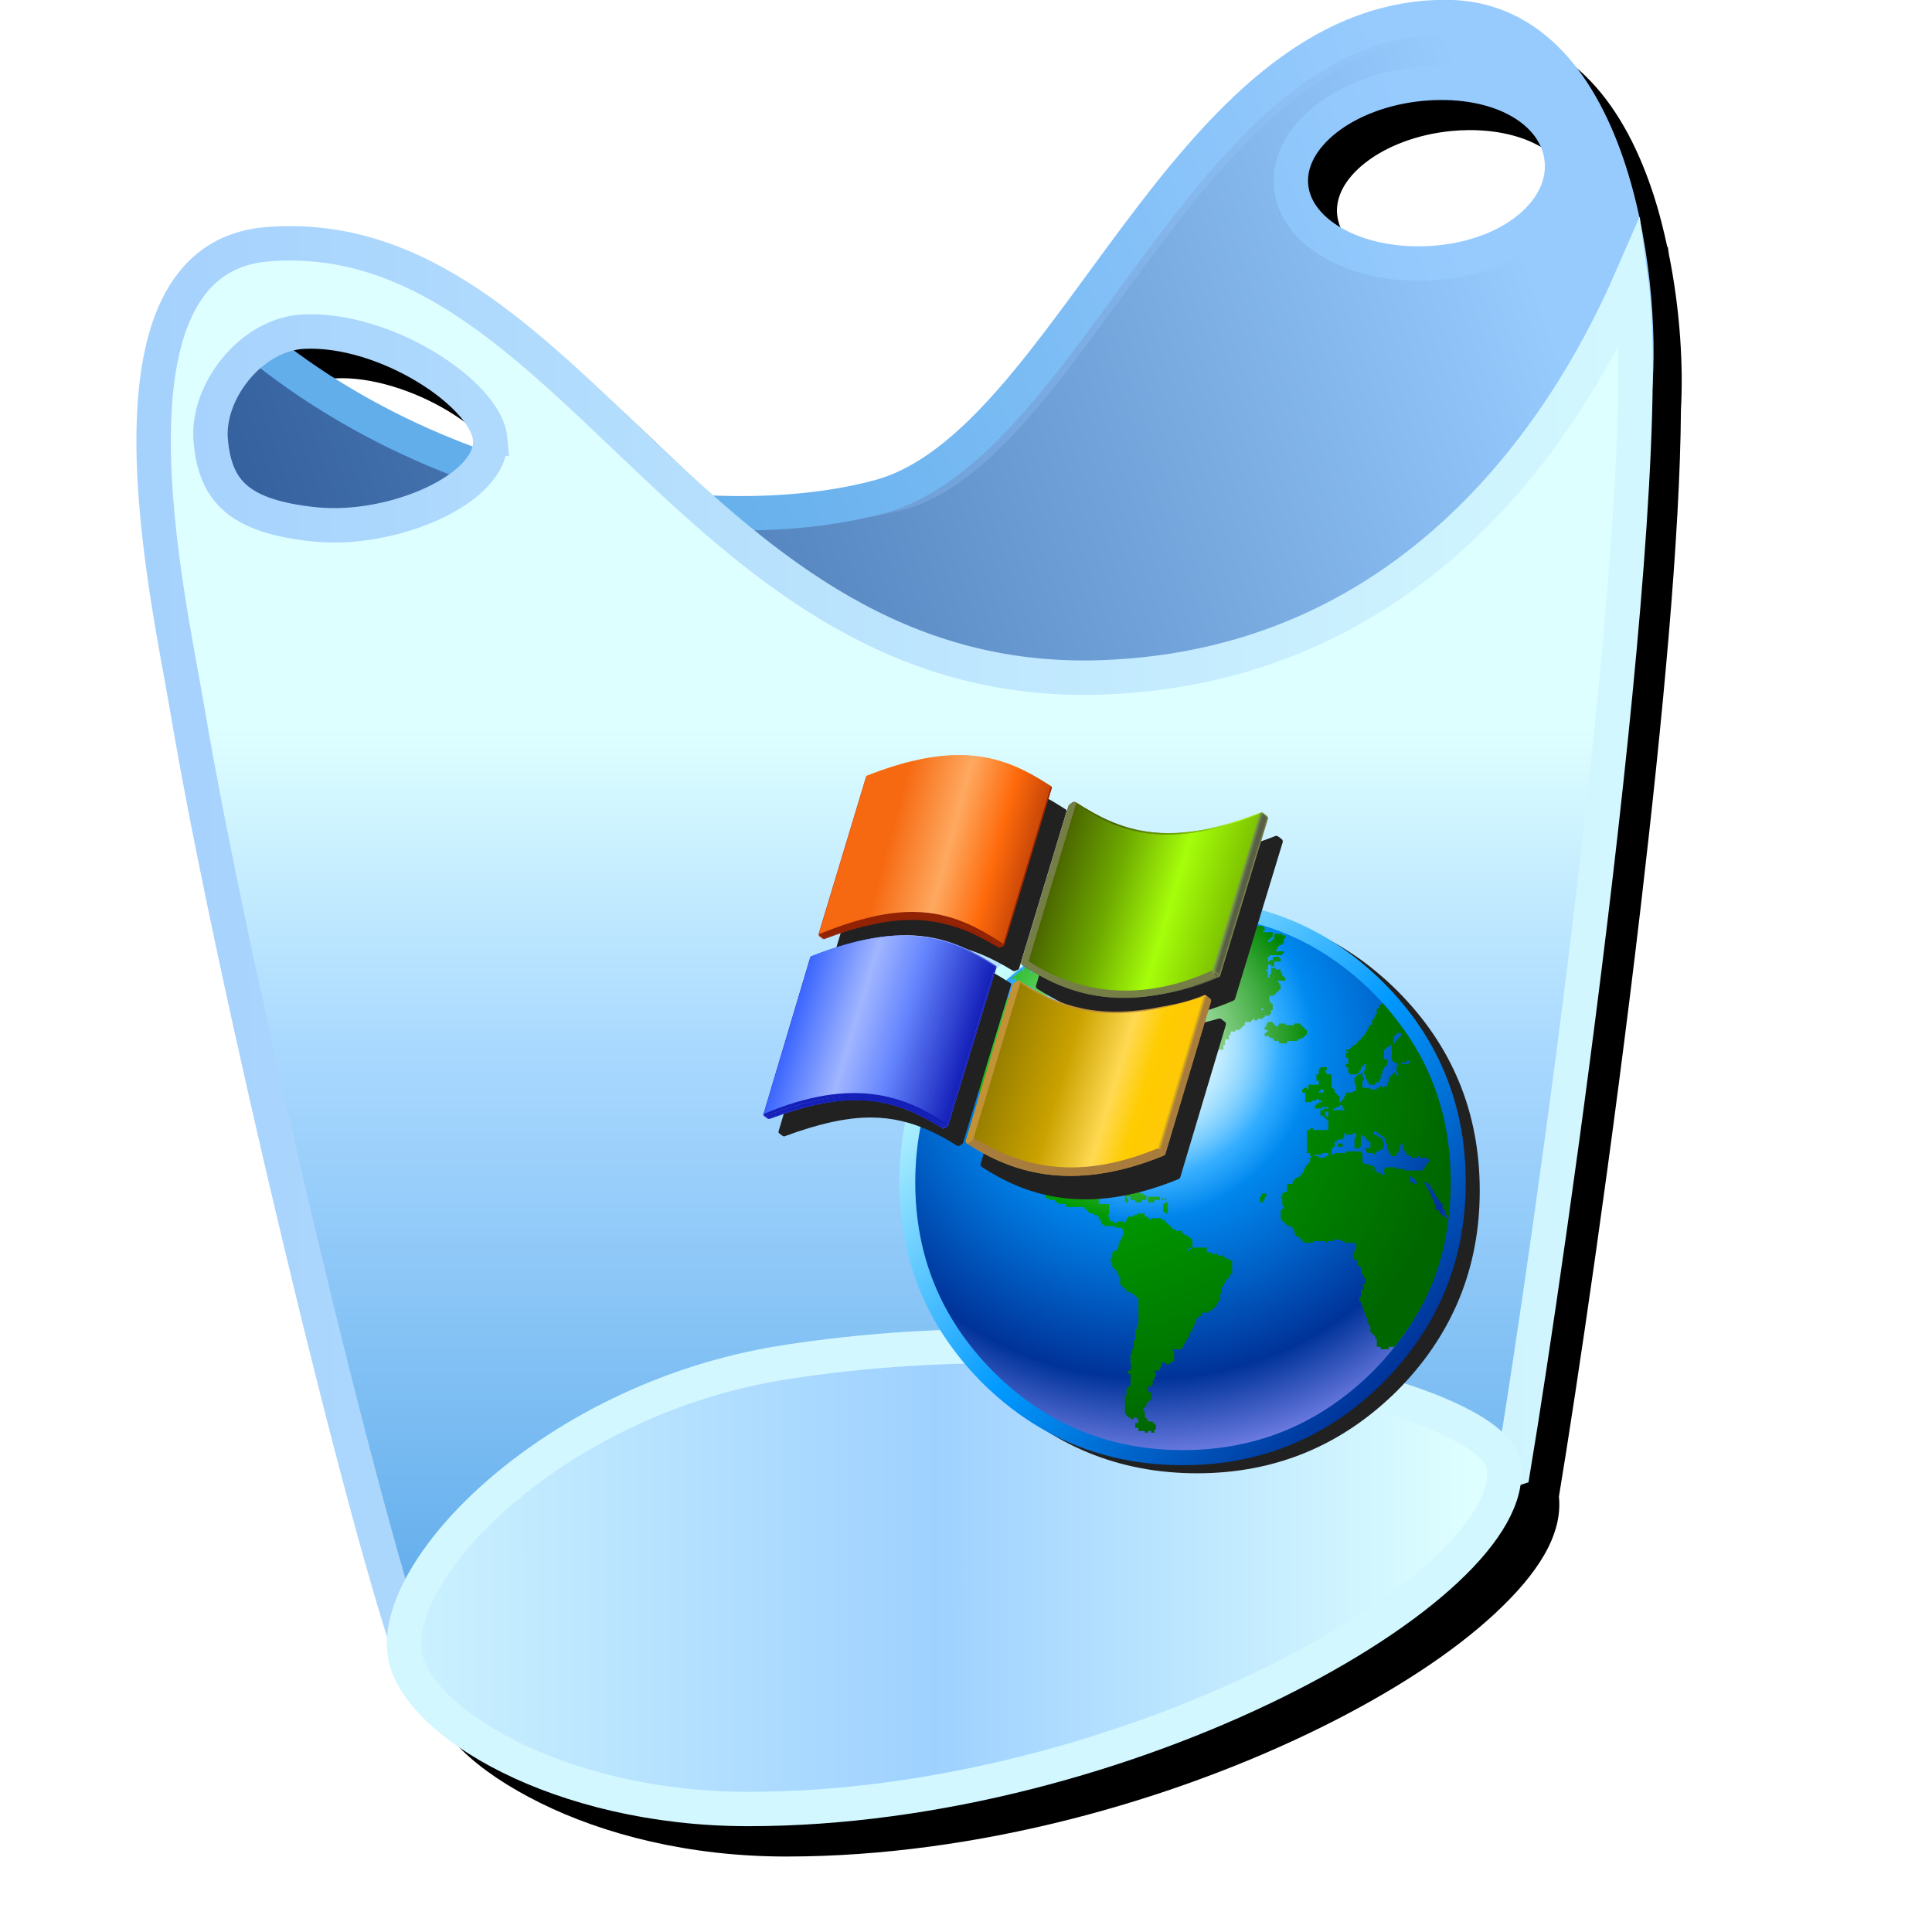 <?xml version="1.0" encoding="UTF-8" standalone="no"?>
<svg
   width="256"
   height="256"
   viewBox="0 0 256 256"
   version="1.1"
   id="svg8"
   inkscape:version="1.1.2 (0a00cf5339, 2022-02-04)"
   sodipodi:docname="cart.svg"
   inkscape:export-filename="view-media-publisher.png"
   inkscape:export-xdpi="96"
   inkscape:export-ydpi="96"
   xmlns:inkscape="http://www.inkscape.org/namespaces/inkscape"
   xmlns:sodipodi="http://sodipodi.sourceforge.net/DTD/sodipodi-0.dtd"
   xmlns:xlink="http://www.w3.org/1999/xlink"
   xmlns="http://www.w3.org/2000/svg"
   xmlns:svg="http://www.w3.org/2000/svg"
   xmlns:rdf="http://www.w3.org/1999/02/22-rdf-syntax-ns#"
   xmlns:cc="http://creativecommons.org/ns#"
   xmlns:dc="http://purl.org/dc/elements/1.1/">
  <defs
     id="defs2">
    <linearGradient
       gradientTransform="matrix(1,0,0,0.958,13.927,0.776)"
       gradientUnits="userSpaceOnUse"
       id="linearGradient4962"
       y2="40.804"
       x2="100.46"
       y1="57.84"
       x1="159.869">
      <stop
         id="stop2453-1"
         offset="0"
         style="stop-color:#7ec400;stop-opacity:1" />
      <stop
         id="stop2455-5"
         offset="0.333"
         style="stop-color:#a6fe0a;stop-opacity:1" />
      <stop
         id="stop2457-5"
         offset="0.667"
         style="stop-color:#6eaa00;stop-opacity:1" />
      <stop
         id="stop2459-4"
         offset="1"
         style="stop-color:#4b6700;stop-opacity:1" />
    </linearGradient>
    <linearGradient
       gradientUnits="userSpaceOnUse"
       id="linearGradient2310"
       y2="21.652"
       x2="171.415"
       y1="20.577"
       x1="170.769">
      <stop
         id="stop1145-1"
         offset="0"
         style="stop-color:#83b641;stop-opacity:1" />
      <stop
         id="stop1147-2"
         offset="1"
         style="stop-color:#595e48;stop-opacity:1" />
    </linearGradient>
    <linearGradient
       gradientUnits="userSpaceOnUse"
       id="linearGradient2314"
       y2="21.895"
       x2="172.026"
       y1="21.409"
       x1="172.434">
      <stop
         id="stop1152-7"
         offset="0"
         style="stop-color:#8aa742;stop-opacity:1" />
      <stop
         id="stop1154-0"
         offset="1"
         style="stop-color:#595e48;stop-opacity:1" />
    </linearGradient>
    <linearGradient
       gradientUnits="userSpaceOnUse"
       id="linearGradient2318"
       y2="22.834"
       x2="173.042"
       y1="21.805"
       x1="173.042">
      <stop
         id="stop1163-9"
         offset="0"
         style="stop-color:#8aa742;stop-opacity:1" />
      <stop
         id="stop1165-3"
         offset="1"
         style="stop-color:#767e47;stop-opacity:1" />
    </linearGradient>
    <linearGradient
       gradientUnits="userSpaceOnUse"
       id="linearGradient2322"
       y2="77.839"
       x2="153.91"
       y1="77.938"
       x1="155.32">
      <stop
         id="stop1172-6"
         offset="0"
         style="stop-color:#767e47;stop-opacity:1" />
      <stop
         id="stop1174-0"
         offset="1"
         style="stop-color:#8aa742;stop-opacity:1" />
    </linearGradient>
    <linearGradient
       gradientUnits="userSpaceOnUse"
       id="linearGradient2326"
       y2="79.075"
       x2="155.071"
       y1="78.063"
       x1="155.982">
      <stop
         id="stop1179-6"
         offset="0"
         style="stop-color:#767e47;stop-opacity:1" />
      <stop
         id="stop1181-2"
         offset="1"
         style="stop-color:#595e48;stop-opacity:1" />
    </linearGradient>
    <linearGradient
       gradientUnits="userSpaceOnUse"
       id="linearGradient2347"
       y2="49.1"
       x2="162.087"
       y1="49.529"
       x1="163.585">
      <stop
         id="stop1223-9"
         offset="0"
         style="stop-color:#595e48;stop-opacity:1" />
      <stop
         id="stop1225-2"
         offset="1"
         style="stop-color:#83b641;stop-opacity:1" />
    </linearGradient>
    <linearGradient
       gradientTransform="matrix(1,0,0,0.958,13.927,0.776)"
       gradientUnits="userSpaceOnUse"
       id="linearGradient5010"
       y2="27.458"
       x2="29.654"
       y1="44.529"
       x1="89.187">
      <stop
         id="stop2598-8"
         offset="0"
         style="stop-color:#922204;stop-opacity:1" />
      <stop
         id="stop2600-4"
         offset="0.4"
         style="stop-color:#fe6a0b;stop-opacity:1" />
      <stop
         id="stop2602-3"
         offset="0.665"
         style="stop-color:#fea960;stop-opacity:1" />
      <stop
         id="stop2604-1"
         offset="1"
         style="stop-color:#f66911;stop-opacity:1" />
    </linearGradient>
    <linearGradient
       gradientUnits="userSpaceOnUse"
       id="linearGradient8532"
       y2="106.551"
       x2="81.423"
       y1="123.625"
       x1="140.966">
      <stop
         id="stop8522"
         offset="0"
         style="stop-color:#ffc907;stop-opacity:1" />
      <stop
         id="stop8524"
         offset="0.167"
         style="stop-color:#fecc00;stop-opacity:1" />
      <stop
         id="stop8526"
         offset="0.333"
         style="stop-color:#ffd952;stop-opacity:1" />
      <stop
         id="stop8528"
         offset="0.625"
         style="stop-color:#caa200;stop-opacity:1" />
      <stop
         id="stop8530"
         offset="1"
         style="stop-color:#987f00;stop-opacity:1" />
    </linearGradient>
    <linearGradient
       gradientUnits="userSpaceOnUse"
       id="linearGradient2428"
       y2="89.226"
       x2="151.881"
       y1="88.142"
       x1="151.23">
      <stop
         id="stop1409-7"
         offset="0.006"
         style="stop-color:#ffcd02;stop-opacity:1" />
      <stop
         id="stop1411-6"
         offset="1"
         style="stop-color:#a87c3c;stop-opacity:1" />
    </linearGradient>
    <linearGradient
       gradientUnits="userSpaceOnUse"
       id="linearGradient2447"
       y2="115.876"
       x2="142.898"
       y1="116.277"
       x1="144.299">
      <stop
         id="stop1449-4"
         offset="0"
         style="stop-color:#a87c3c;stop-opacity:1" />
      <stop
         id="stop1451-7"
         offset="1"
         style="stop-color:#ffd200;stop-opacity:1" />
    </linearGradient>
    <linearGradient
       gradientTransform="matrix(1,0,0,0.958,13.927,0.776)"
       gradientUnits="userSpaceOnUse"
       id="linearGradient4970"
       y2="93.901"
       x2="10.682"
       y1="110.956"
       x1="70.161">
      <stop
         id="stop2501-3"
         offset="0"
         style="stop-color:#141fb8;stop-opacity:1" />
      <stop
         id="stop2503-7"
         offset="0.4"
         style="stop-color:#6585fe;stop-opacity:1" />
      <stop
         id="stop2505-4"
         offset="0.658"
         style="stop-color:#a1b6ff;stop-opacity:1" />
      <stop
         id="stop2507-5"
         offset="1"
         style="stop-color:#3b66ff;stop-opacity:1" />
    </linearGradient>
    <linearGradient
       gradientUnits="userSpaceOnUse"
       id="linearGradient2370"
       y2="74.621"
       x2="16.247"
       y1="74.212"
       x1="16.247">
      <stop
         id="stop1302-7"
         offset="0"
         style="stop-color:#76a5d8;stop-opacity:1" />
      <stop
         id="stop1304-8"
         offset="1"
         style="stop-color:#2e499e;stop-opacity:1" />
    </linearGradient>
    <path
       d="M 35.432,7.781 35.25,7.729 c 0.07,-0.238 0.234,-0.323 0.298,-0.35 l 0.027,-0.008 c 10e-4,10e-4 -0.06,0.126  -0.143,0.41 z"
       id="XMLID_20_-2" />
    <path
       d="m88.131,83.682c14.313,9.633 29.822,16.309 62.76,4.969l-15.703,54.578c-28.98,12.742 -48.541,5.09 -63.201,-3.77L88.131,83.682z"
       id="XMLID_35_-2" />
    <linearGradient
       gradientTransform="matrix(-0.085,-0.085,-0.085,0.085,184.245,133.988)"
       gradientUnits="userSpaceOnUse"
       id="gradient0-1-5-5"
       spreadMethod="pad"
       x1="-819.2"
       x2="819.2">
      <stop
         offset="0.0"
         stop-color="#003399"
         id="stop4093-1-8" />
      <stop
         offset="0.471"
         stop-color="#0099ff"
         id="stop4095-60-2" />
      <stop
         offset="1.0"
         stop-color="#ccffff"
         id="stop4097-9-8" />
    </linearGradient>
    <radialGradient
       cx="0"
       cy="0"
       gradientTransform="matrix(0.188,0,0,0.188,172.397,86.046)"
       gradientUnits="userSpaceOnUse"
       id="gradient1-6-1-6"
       r="819.2"
       spreadMethod="pad">
      <stop
         offset="0.0"
         stop-color="#ffffff"
         id="stop4100-40-8" />
      <stop
         offset="0.078"
         stop-color="#ccffff"
         id="stop4102-1-5" />
      <stop
         offset="0.298"
         stop-color="#0099ff"
         id="stop4104-1-3" />
      <stop
         offset="0.537"
         stop-color="#0066cc"
         id="stop4106-85-4" />
      <stop
         offset="0.753"
         stop-color="#003399"
         id="stop4108-7-0" />
      <stop
         offset="1.0"
         stop-color="#9999ff"
         id="stop4110-8-1" />
    </radialGradient>
    <radialGradient
       fy="5091.175"
       fx="-1495.203"
       cx="-1495.203"
       cy="5091.175"
       gradientTransform="matrix(0.155,0.119,-0.105,0.137,903.678,-434.13)"
       gradientUnits="userSpaceOnUse"
       id="gradient2-62-3-7"
       r="819.2"
       spreadMethod="pad">
      <stop
         offset="0.0"
         stop-color="#00bf00"
         id="stop4113-5-7" />
      <stop
         offset="0.929"
         stop-color="#006600"
         id="stop4115-1-8" />
    </radialGradient>
    <clipPath
       id="XMLID_56_-9-6-5-8">
      <use
         x="0"
         y="0"
         width="812.044"
         height="152.966"
         xlink:href="#XMLID_20_-2"
         id="use2544-41-0-2" />
    </clipPath>
    <clipPath
       id="XMLID_70_-70-7-49-4">
      <use
         x="0"
         y="0"
         width="812.044"
         height="152.966"
         xlink:href="#XMLID_35_-2"
         id="use2719-8-67-1" />
    </clipPath>
    <filter
       inkscape:collect="always"
       style="color-interpolation-filters:sRGB"
       id="filter13028"
       x="-0.053"
       y="-0.044"
       width="1.106"
       height="1.088">
      <feGaussianBlur
         inkscape:collect="always"
         stdDeviation="4.425"
         id="feGaussianBlur13030" />
    </filter>
    <linearGradient
       gradientTransform="matrix(5.333,0,0,5.333,281.167,23.496)"
       inkscape:collect="always"
       xlink:href="#linearGradient6434"
       id="linearGradient1147-3"
       x1="18.067"
       y1="15.47"
       x2="54.568"
       y2="2.5"
       gradientUnits="userSpaceOnUse" />
    <linearGradient
       id="linearGradient6434"
       inkscape:collect="always">
      <stop
         id="stop6430"
         offset="0"
         style="stop-color:#386aae;stop-opacity:0.894" />
      <stop
         id="stop6432"
         offset="1"
         style="stop-color:#97cbfe;stop-opacity:1" />
    </linearGradient>
    <linearGradient
       gradientTransform="matrix(5.333,0,0,5.333,281.167,23.496)"
       inkscape:collect="always"
       xlink:href="#linearGradient1145"
       id="linearGradient1183-5"
       x1="29.207"
       y1="10.142"
       x2="52.321"
       y2="0.994"
       gradientUnits="userSpaceOnUse" />
    <linearGradient
       id="linearGradient1145"
       inkscape:collect="always">
      <stop
         id="stop1141"
         offset="0"
         style="stop-color:#62aeeb;stop-opacity:1" />
      <stop
         id="stop1143"
         offset="1"
         style="stop-color:#97cbfe;stop-opacity:1" />
    </linearGradient>
    <linearGradient
       gradientTransform="matrix(5.333,0,0,5.333,281.167,23.496)"
       inkscape:collect="always"
       xlink:href="#linearGradient1173"
       id="linearGradient1175-3"
       x1="37.568"
       y1="39"
       x2="37.568"
       y2="14.449"
       gradientUnits="userSpaceOnUse" />
    <linearGradient
       id="linearGradient1173"
       inkscape:collect="always">
      <stop
         id="stop1169"
         offset="0"
         style="stop-color:#67b0ed;stop-opacity:1" />
      <stop
         style="stop-color:#aad9ff;stop-opacity:1"
         offset="0.628"
         id="stop1193" />
      <stop
         id="stop1171"
         offset="1"
         style="stop-color:#deffff;stop-opacity:1" />
    </linearGradient>
    <linearGradient
       gradientTransform="matrix(5.333,0,0,5.333,281.167,23.496)"
       inkscape:collect="always"
       xlink:href="#linearGradient1189"
       id="linearGradient1191-9"
       x1="14.06"
       y1="22.621"
       x2="56.568"
       y2="22.5"
       gradientUnits="userSpaceOnUse" />
    <linearGradient
       id="linearGradient1189"
       inkscape:collect="always">
      <stop
         id="stop1185"
         offset="0"
         style="stop-color:#a5d1fd;stop-opacity:1" />
      <stop
         id="stop1187"
         offset="1"
         style="stop-color:#d2f7fe;stop-opacity:1" />
    </linearGradient>
    <linearGradient
       inkscape:collect="always"
       xlink:href="#linearGradient1163"
       id="linearGradient1165-7"
       x1="21.492"
       y1="39.507"
       x2="52.568"
       y2="39.5"
       gradientUnits="userSpaceOnUse" />
    <linearGradient
       id="linearGradient1163"
       inkscape:collect="always">
      <stop
         id="stop1159"
         offset="0"
         style="stop-color:#ccf2ff;stop-opacity:1" />
      <stop
         style="stop-color:#9fd1ff;stop-opacity:1"
         offset="0.5"
         id="stop1167" />
      <stop
         id="stop1161"
         offset="1"
         style="stop-color:#deffff;stop-opacity:1" />
    </linearGradient>
    <filter
       inkscape:collect="always"
       style="color-interpolation-filters:sRGB"
       id="filter16950-0"
       x="-0.048"
       width="1.096"
       y="-0.048"
       height="1.096">
      <feGaussianBlur
         inkscape:collect="always"
         stdDeviation="3.883"
         id="feGaussianBlur16952-4" />
    </filter>
    <linearGradient
       x2="819.2"
       x1="-819.2"
       spreadMethod="pad"
       id="gradient0-1-5-5-3"
       gradientUnits="userSpaceOnUse"
       gradientTransform="matrix(-0.085,-0.085,-0.085,0.085,184.245,133.988)">
      <stop
         id="stop4093-1-8-6"
         stop-color="#003399"
         offset="0.0" />
      <stop
         id="stop4095-60-2-7"
         stop-color="#0099ff"
         offset="0.471" />
      <stop
         id="stop4097-9-8-5"
         stop-color="#ccffff"
         offset="1.0" />
    </linearGradient>
    <radialGradient
       spreadMethod="pad"
       r="819.2"
       id="gradient1-6-1-6-3"
       gradientUnits="userSpaceOnUse"
       gradientTransform="matrix(0.188,0,0,0.188,172.397,86.046)"
       cy="0"
       cx="0">
      <stop
         id="stop4100-40-8-5"
         stop-color="#ffffff"
         offset="0.0" />
      <stop
         id="stop4102-1-5-6"
         stop-color="#ccffff"
         offset="0.078" />
      <stop
         id="stop4104-1-3-2"
         stop-color="#0099ff"
         offset="0.298" />
      <stop
         id="stop4106-85-4-9"
         stop-color="#0066cc"
         offset="0.537" />
      <stop
         id="stop4108-7-0-1"
         stop-color="#003399"
         offset="0.753" />
      <stop
         id="stop4110-8-1-2"
         stop-color="#9999ff"
         offset="1.0" />
    </radialGradient>
    <radialGradient
       spreadMethod="pad"
       r="819.2"
       id="gradient2-62-3-7-7"
       gradientUnits="userSpaceOnUse"
       gradientTransform="matrix(0.155,0.119,-0.105,0.137,903.678,-434.13)"
       cy="5091.175"
       cx="-1495.203"
       fx="-1495.203"
       fy="5091.175">
      <stop
         id="stop4113-5-7-0"
         stop-color="#00bf00"
         offset="0.0" />
      <stop
         id="stop4115-1-8-9"
         stop-color="#006600"
         offset="0.929" />
    </radialGradient>
    <radialGradient
       inkscape:collect="always"
       xlink:href="#linearGradient1620"
       id="radialGradient1624-0"
       cx="-154.378"
       cy="-18.647"
       fx="-154.721"
       fy="-18.647"
       r="75.181"
       gradientTransform="matrix(0.811,0,0,0.808,293.754,101.345)"
       gradientUnits="userSpaceOnUse" />
    <linearGradient
       inkscape:collect="always"
       id="linearGradient1620">
      <stop
         style="stop-color:#ffffff;stop-opacity:1;"
         offset="0"
         id="stop1616" />
      <stop
         style="stop-color:#ffffff;stop-opacity:0;"
         offset="1"
         id="stop1618" />
    </linearGradient>
    <filter
       inkscape:collect="always"
       style="color-interpolation-filters:sRGB"
       id="filter16938-7"
       x="-0.141"
       width="1.281"
       y="-0.177"
       height="1.354">
      <feGaussianBlur
         inkscape:collect="always"
         stdDeviation="4.962"
         id="feGaussianBlur16940-8" />
    </filter>
    <filter
       inkscape:collect="always"
       style="color-interpolation-filters:sRGB"
       id="filter16934-3"
       x="-0.149"
       width="1.297"
       y="-0.18"
       height="1.36">
      <feGaussianBlur
         inkscape:collect="always"
         stdDeviation="4.962"
         id="feGaussianBlur16936-9" />
    </filter>
    <filter
       inkscape:collect="always"
       style="color-interpolation-filters:sRGB"
       id="filter16942-7"
       x="-0.141"
       width="1.283"
       y="-0.178"
       height="1.355">
      <feGaussianBlur
         inkscape:collect="always"
         stdDeviation="4.962"
         id="feGaussianBlur16944-2" />
    </filter>
    <filter
       inkscape:collect="always"
       style="color-interpolation-filters:sRGB"
       id="filter16930-5"
       x="-0.149"
       width="1.298"
       y="-0.18"
       height="1.359">
      <feGaussianBlur
         inkscape:collect="always"
         stdDeviation="4.962"
         id="feGaussianBlur16932-0" />
    </filter>
    <filter
       inkscape:collect="always"
       style="color-interpolation-filters:sRGB"
       id="filter16510-2"
       x="-inf"
       y="-inf"
       width="inf"
       height="inf">
      <feGaussianBlur
         inkscape:collect="always"
         stdDeviation="1.351"
         id="feGaussianBlur16512-4" />
    </filter>
    <linearGradient
       y2="40.804"
       x2="100.46"
       y1="57.84"
       x1="159.869"
       gradientTransform="matrix(1,0,0,0.958,13.927,0.776)"
       gradientUnits="userSpaceOnUse"
       id="linearGradient16556"
       xlink:href="#linearGradient4962"
       inkscape:collect="always" />
    <linearGradient
       gradientUnits="userSpaceOnUse"
       y2="17.877"
       x2="122.364"
       y1="26.357"
       x1="182.902"
       id="linearGradient18456-6"
       xlink:href="#linearGradient4962"
       inkscape:collect="always" />
    <linearGradient
       y2="21.652"
       x2="171.415"
       y1="20.577"
       x1="170.769"
       gradientTransform="matrix(1,0,0,0.958,13.927,0.776)"
       gradientUnits="userSpaceOnUse"
       id="linearGradient16558"
       xlink:href="#linearGradient2310"
       inkscape:collect="always" />
    <linearGradient
       y2="21.895"
       x2="172.026"
       y1="21.409"
       x1="172.434"
       gradientTransform="matrix(1,0,0,0.958,13.927,0.776)"
       gradientUnits="userSpaceOnUse"
       id="linearGradient16560"
       xlink:href="#linearGradient2314"
       inkscape:collect="always" />
    <linearGradient
       y2="22.834"
       x2="173.042"
       y1="21.805"
       x1="173.042"
       gradientTransform="matrix(1,0,0,0.958,13.927,0.776)"
       gradientUnits="userSpaceOnUse"
       id="linearGradient16562"
       xlink:href="#linearGradient2318"
       inkscape:collect="always" />
    <linearGradient
       y2="77.839"
       x2="153.91"
       y1="77.938"
       x1="155.32"
       gradientTransform="matrix(1,0,0,0.958,13.927,0.776)"
       gradientUnits="userSpaceOnUse"
       id="linearGradient16564"
       xlink:href="#linearGradient2322"
       inkscape:collect="always" />
    <linearGradient
       y2="79.075"
       x2="155.071"
       y1="78.063"
       x1="155.982"
       gradientTransform="matrix(1,0,0,0.958,13.927,0.776)"
       gradientUnits="userSpaceOnUse"
       id="linearGradient16566"
       xlink:href="#linearGradient2326"
       inkscape:collect="always" />
    <linearGradient
       y2="49.1"
       x2="162.087"
       y1="49.529"
       x1="163.585"
       gradientTransform="matrix(1,0,0,0.958,13.927,0.776)"
       gradientUnits="userSpaceOnUse"
       id="linearGradient16568"
       xlink:href="#linearGradient2347"
       inkscape:collect="always" />
    <linearGradient
       gradientUnits="userSpaceOnUse"
       y2="23.168"
       x2="44.978"
       y1="38.419"
       x1="104.452"
       id="linearGradient18464-1"
       xlink:href="#linearGradient5010"
       inkscape:collect="always" />
    <clipPath
       id="XMLID_56_-9-6-5-8-9">
      <use
         id="use2544-41-0-2-7"
         xlink:href="#XMLID_20_-2"
         height="152.966"
         width="812.044"
         y="0"
         x="0" />
    </clipPath>
    <clipPath
       id="clipPath1583">
      <use
         id="use1581"
         xlink:href="#XMLID_20_-2"
         height="152.966"
         width="812.044"
         y="0"
         x="0" />
    </clipPath>
    <clipPath
       id="clipPath1587">
      <use
         id="use1585"
         xlink:href="#XMLID_20_-2"
         height="152.966"
         width="812.044"
         y="0"
         x="0" />
    </clipPath>
    <clipPath
       id="clipPath1591">
      <use
         id="use1589"
         xlink:href="#XMLID_20_-2"
         height="152.966"
         width="812.044"
         y="0"
         x="0" />
    </clipPath>
    <clipPath
       id="clipPath1595">
      <use
         id="use1593"
         xlink:href="#XMLID_20_-2"
         height="152.966"
         width="812.044"
         y="0"
         x="0" />
    </clipPath>
    <clipPath
       id="clipPath1599">
      <use
         id="use1597"
         xlink:href="#XMLID_20_-2"
         height="152.966"
         width="812.044"
         y="0"
         x="0" />
    </clipPath>
    <clipPath
       id="clipPath1603">
      <use
         id="use1601"
         xlink:href="#XMLID_20_-2"
         height="152.966"
         width="812.044"
         y="0"
         x="0" />
    </clipPath>
    <clipPath
       id="clipPath1607">
      <use
         id="use1605"
         xlink:href="#XMLID_20_-2"
         height="152.966"
         width="812.044"
         y="0"
         x="0" />
    </clipPath>
    <clipPath
       id="clipPath1611">
      <use
         id="use1609"
         xlink:href="#XMLID_20_-2"
         height="152.966"
         width="812.044"
         y="0"
         x="0" />
    </clipPath>
    <clipPath
       id="clipPath1615">
      <use
         id="use1613"
         xlink:href="#XMLID_20_-2"
         height="152.966"
         width="812.044"
         y="0"
         x="0" />
    </clipPath>
    <clipPath
       id="clipPath1619">
      <use
         id="use1617"
         xlink:href="#XMLID_20_-2"
         height="152.966"
         width="812.044"
         y="0"
         x="0" />
    </clipPath>
    <clipPath
       id="clipPath1623">
      <use
         id="use1621"
         xlink:href="#XMLID_20_-2"
         height="152.966"
         width="812.044"
         y="0"
         x="0" />
    </clipPath>
    <clipPath
       id="clipPath1627">
      <use
         id="use1625"
         xlink:href="#XMLID_20_-2"
         height="152.966"
         width="812.044"
         y="0"
         x="0" />
    </clipPath>
    <clipPath
       id="clipPath1631">
      <use
         id="use1629"
         xlink:href="#XMLID_20_-2"
         height="152.966"
         width="812.044"
         y="0"
         x="0" />
    </clipPath>
    <clipPath
       id="clipPath1635">
      <use
         id="use1633"
         xlink:href="#XMLID_20_-2"
         height="152.966"
         width="812.044"
         y="0"
         x="0" />
    </clipPath>
    <clipPath
       id="clipPath1639">
      <use
         id="use1637"
         xlink:href="#XMLID_20_-2"
         height="152.966"
         width="812.044"
         y="0"
         x="0" />
    </clipPath>
    <linearGradient
       inkscape:collect="always"
       xlink:href="#linearGradient8532"
       id="linearGradient5667-1"
       gradientUnits="userSpaceOnUse"
       x1="140.966"
       y1="123.625"
       x2="81.423"
       y2="106.551" />
    <clipPath
       id="XMLID_70_-70-7-49-4-3">
      <use
         id="use2719-8-67-1-1"
         xlink:href="#XMLID_35_-2"
         height="152.966"
         width="812.044"
         y="0"
         x="0" />
    </clipPath>
    <linearGradient
       y2="89.226"
       x2="151.881"
       y1="88.142"
       x1="151.23"
       gradientTransform="matrix(1,0,0,0.958,13.927,0.776)"
       gradientUnits="userSpaceOnUse"
       id="linearGradient16570"
       xlink:href="#linearGradient2428"
       inkscape:collect="always" />
    <linearGradient
       gradientUnits="userSpaceOnUse"
       y2="85.904"
       x2="165.13"
       y1="85.904"
       x1="102.029"
       id="linearGradient18448-7"
       xlink:href="#linearGradient11674"
       inkscape:collect="always" />
    <linearGradient
       y2="115.876"
       x2="142.898"
       y1="116.277"
       x1="144.299"
       gradientTransform="matrix(1,0,0,0.958,13.927,0.776)"
       gradientUnits="userSpaceOnUse"
       id="linearGradient16572"
       xlink:href="#linearGradient2447"
       inkscape:collect="always" />
    <clipPath
       id="clipPath1661">
      <use
         id="use1659"
         xlink:href="#XMLID_35_-2"
         height="152.966"
         width="812.044"
         y="0"
         x="0" />
    </clipPath>
    <linearGradient
       inkscape:collect="always"
       xlink:href="#XMLID_52_-7"
       id="linearGradient7243"
       gradientUnits="userSpaceOnUse"
       x1="0.187"
       y1="129.191"
       x2="63.144"
       y2="129.191"
       gradientTransform="matrix(1,0,0,0.958,173.8,-501.172)" />
    <linearGradient
       gradientUnits="userSpaceOnUse"
       y2="75.396"
       x2="30.159"
       y1="72.666"
       x1="93.274"
       id="linearGradient18472-1"
       xlink:href="#linearGradient4970"
       inkscape:collect="always" />
    <linearGradient
       y2="93.901"
       x2="10.682"
       y1="110.956"
       x1="70.161"
       gradientTransform="matrix(1,0,0,0.958,13.927,0.776)"
       gradientUnits="userSpaceOnUse"
       id="linearGradient16574"
       xlink:href="#linearGradient4970"
       inkscape:collect="always" />
    <linearGradient
       y2="74.621"
       x2="16.247"
       y1="74.212"
       x1="16.247"
       gradientTransform="matrix(1,0,0,0.958,13.927,0.776)"
       gradientUnits="userSpaceOnUse"
       id="linearGradient16576"
       xlink:href="#linearGradient2370"
       inkscape:collect="always" />
  </defs>
  <sodipodi:namedview
     showguides="true"
     inkscape:snap-grids="true"
     inkscape:snap-others="true"
     inkscape:snap-smooth-nodes="true"
     inkscape:object-paths="false"
     id="base"
     pagecolor="#ffffff"
     bordercolor="#666666"
     borderopacity="1.0"
     inkscape:pageopacity="0.0"
     inkscape:pageshadow="2"
     inkscape:zoom="5.6568544"
     inkscape:cx="83.792151"
     inkscape:cy="174.12504"
     inkscape:document-units="px"
     inkscape:current-layer="layer1"
     inkscape:document-rotation="0"
     showgrid="false"
     units="px"
     inkscape:window-width="3840"
     inkscape:window-height="2043"
     inkscape:window-x="0"
     inkscape:window-y="0"
     inkscape:window-maximized="1"
     inkscape:snap-bbox="true"
     inkscape:bbox-nodes="true"
     fit-margin-top="0"
     fit-margin-left="0"
     fit-margin-right="0"
     fit-margin-bottom="0"
     inkscape:bbox-paths="false"
     inkscape:snap-global="true"
     inkscape:pagecheckerboard="0">
    <inkscape:grid
       type="xygrid"
       id="grid1504"
       originx="0"
       originy="0" />
    <inkscape:grid
       type="xygrid"
       id="grid1507"
       spacingx="0.5"
       spacingy="0.5"
       originx="0"
       originy="0" />
  </sodipodi:namedview>
  <g
     inkscape:label="Layer 1"
     inkscape:groupmode="layer"
     id="layer1"
     transform="translate(-12.568)">
    <path
       id="path12963"
       style="color:#000000;fill:#000000;fill-opacity:1;stroke-width:4.55;stroke-linejoin:round;-inkscape-stroke:none;filter:url(#filter13028)"
       d="m 207.908,4 c -9.294,0 -17.277,3.828 -24.211,9.453 -6.934,5.625 -12.923,13.051 -18.564,20.596 -5.642,7.545 -10.937,15.222 -16.299,21.338 -5.361,6.116 -10.755,10.58 -16.371,12.1 -5.905,1.598 -13.288,2.289 -21.393,1.941 -2.478,-2.203 -4.924,-4.442 -7.324,-6.715 C 95.887,55.273 88.36,47.769 80.083,42.242 71.806,36.716 62.66,33.186 51.997,34.039 c -6.617,0.529 -11.26,4.385 -13.801,9.617 -2.541,5.232 -3.332,11.781 -3.334,18.637 -0.003,13.712 3.308,28.843 4.543,36.195 2.906,17.306 8.808,44.566 14.848,69.832 5.517,23.08 11.068,44.222 14.691,54.932 0.016,0.122 0.017,0.247 0.037,0.369 0.979,5.872 6.752,11.099 15.162,15.27 C 92.554,243.061 103.868,246 116.73,246 c 25.475,0 51.331,-7.481 70.686,-17.014 9.677,-4.766 17.726,-10.036 23.334,-15.273 5.466,-5.104 8.91,-10.257 8.383,-15.41 2.3,-13.839 7.091,-46.047 10.869,-78.385 2.871,-24.568 5.191,-48.947 5.299,-65.662 0.318,-5.536 -0.067,-13.024 -1.605,-20.604 l -0.137,-0.998 -0.055,0.125 c -0.491,-2.284 -1.057,-4.569 -1.777,-6.803 -1.849,-5.734 -4.506,-11.132 -8.381,-15.209 C 219.47,6.691 214.256,4 207.908,4 Z m -0.656,13.24 h 0.002 c 4.184,-0.016 7.622,0.993 9.961,2.518 2.339,1.525 3.577,3.452 3.783,5.646 0.228,2.414 -0.883,4.822 -3.354,6.912 -2.471,2.09 -6.277,3.714 -10.918,4.15 -4.645,0.437 -8.959,-0.415 -12.021,-2.002 -3.062,-1.587 -4.744,-3.741 -4.961,-6.049 -0.217,-2.308 1.031,-4.731 3.744,-6.857 2.713,-2.126 6.795,-3.766 11.441,-4.203 0.774,-0.073 1.55,-0.112 2.322,-0.115 z M 57.025,50.135 c 4.768,-0.244 10.491,1.651 14.924,4.328 2.216,1.338 4.111,2.863 5.412,4.297 1.301,1.433 1.924,2.777 1.988,3.461 0.021,0.228 0.004,0.466 -0.043,0.713 -8.124,-3.022 -16.147,-7.142 -23.541,-12.566 0.42,-0.093 0.84,-0.211 1.26,-0.232 z" />
    <g
       style="stroke-width:1;stroke-miterlimit:4;stroke-dasharray:none"
       transform="matrix(4.55,0,0,4.55,-31.916,30.405)"
       id="g1198-6">
      <path
         transform="matrix(0.188,0,0,0.188,-52.722,-4.406)"
         d="m 556.375,-9.471 c -40.671,0 -58.078,66.286 -87.725,74.311 -26.355,7.133 -74.578,0.321 -105.873,-32.488 -2.503,47.931 30.165,101.183 30.165,101.183 l 168.568,-32.71 24,-50.662 C 587.479,34.407 583.231,-9.471 556.375,-9.471 Z m -0.779,10.184 c 10.666,-0.043 18.123,5.071 18.773,11.984 0.721,7.652 -7.309,14.757 -19.129,15.869 -11.818,1.112 -22.089,-4.189 -22.809,-11.84 -0.72,-7.651 8.384,-14.754 20.201,-15.867 0.987,-0.093 1.977,-0.142 2.963,-0.146 z"
         style="opacity:1;fill:url(#linearGradient1147-3);fill-opacity:1;stroke:url(#linearGradient1183-5);stroke-width:5.332;stroke-linecap:butt;stroke-linejoin:round;stroke-miterlimit:4;stroke-dasharray:none;stroke-opacity:1"
         id="path1129-0"
         sodipodi:nodetypes="ssccccsccsccc" />
      <path
         transform="matrix(0.188,0,0,0.188,-52.722,-4.406)"
         d="m 373.864,25.727 c -27.6,2.208 -15.291,54.86 -12.341,72.431 6.767,40.302 27.657,127.77 35.656,149.102 0,0 145.666,-23.776 169.664,-31.775 5.333,-31.998 22.657,-152.117 18.243,-184.274 -7.907,18.131 -30.762,59.982 -82.239,61.615 -62.915,1.996 -81.774,-70.876 -128.984,-67.099 z m 34.497,30.12 c 0.72,7.651 -14.996,14.554 -27.251,13.265 -11.805,-1.242 -15.303,-5.246 -16.023,-12.897 -0.72,-7.651 6.291,-16.535 14.32,-16.946 12.723,-0.651 28.304,9.665 28.955,16.578 z"
         style="opacity:1;fill:url(#linearGradient1175-3);fill-opacity:1;stroke:url(#linearGradient1191-9);stroke-width:5.332;stroke-linecap:butt;stroke-linejoin:miter;stroke-miterlimit:4;stroke-dasharray:none;stroke-opacity:1"
         id="path1127-6"
         sodipodi:nodetypes="sscccsssssss" />
      <path
         sodipodi:nodetypes="sssss"
         id="path1131-2"
         d="m 21.568,41.5 c -0.417,-2.5 4.331,-7.435 11,-8.5 9.675,-1.546 20.704,0.928 21,3 0.5,3.5 -11,10 -22,10 -5.5,0 -9.671,-2.527 -10,-4.5 z"
         style="opacity:1;fill:url(#linearGradient1165-7);fill-opacity:1;stroke:#d2f7fe;stroke-width:1;stroke-linecap:butt;stroke-linejoin:miter;stroke-miterlimit:4;stroke-dasharray:none;stroke-opacity:1" />
    </g>
    <path
       inkscape:connector-curvature="0"
       style="mix-blend-mode:normal;fill:#212121;fill-opacity:1;fill-rule:evenodd;stroke:none;stroke-width:1.221;filter:url(#filter16950-0)"
       id="path4955-1-8"
       d="m 65.567,152.319 q 0,40.053 28.337,68.663 28.61,28.337 68.935,28.337 40.053,0 68.663,-28.337 28.337,-28.61 28.337,-68.663 0,-40.326 -28.337,-68.663 -28.61,-28.337 -68.663,-28.337 -40.326,0 -68.935,28.337 Q 65.567,111.993 65.567,152.319"
       transform="matrix(0.386,0,0,0.386,108.344,98.98)" />
    <g
       id="g3556-0"
       transform="matrix(0.382,0,0,0.382,98.934,105.491)">
      <path
         d="m 85.882,133.988 q 0,40.502 28.655,69.433 28.93,28.655 69.708,28.655 40.503,0 69.433,-28.655 28.655,-28.93 28.655,-69.433 0,-40.778 -28.655,-69.433 -28.93,-28.655 -69.433,-28.655 -40.778,0 -69.708,28.655 -28.655,28.655 -28.655,69.433"
         id="path3998-8"
         style="opacity:1;fill:url(#gradient0-1-5-5-3);fill-rule:evenodd;stroke:none;stroke-width:1.235"
         inkscape:connector-curvature="0" />
      <path
         d="m 91.392,133.988 q 0,38.298 27.002,65.575 27.277,27.277 65.851,27.277 38.298,0 65.851,-27.277 27.002,-27.277 27.002,-65.575 0,-38.574 -27.002,-65.851 -27.553,-27.277 -65.851,-27.277 -38.574,0 -65.851,27.277 -27.002,27.277 -27.002,65.851"
         id="path4000-6"
         style="opacity:1;fill:url(#gradient1-6-1-6-3);fill-rule:evenodd;stroke:none;stroke-width:1.235"
         inkscape:connector-curvature="0" />
      <path
         d="m 173.775,41.965 v 0.547 h -0.547 v 0.547 h -2.208 v 0.556 h -2.208 v 0.821 h -0.547 v 2.208 h 1.104 v 0.547 h 4.954 v 0.556 h -2.755 v 1.104 h -0.547 v -0.556 h -2.208 v 1.104 h 0.556 v 1.651 h -0.556 v 1.104 h -1.095 v 0.547 h -0.556 v 0.556 h -0.547 v 0.547 h -0.556 v 1.378 h -0.821 v 0.556 h -0.556 v 1.095 h 0.556 v 0.556 h 1.378 v 0.547 h 2.199 v 0.556 h 2.208 v -0.556 h 1.104 v -1.651 h 0.547 v -0.547 h 1.104 v -0.556 h 0.547 V 54.637 h 0.556 v -0.83 h 0.547 v -1.104 h 0.83 v -0.547 h 2.199 V 51.608 h 0.556 v 1.095 h -0.556 v 1.104 h 1.66 v 1.378 h 0.547 v 0.556 h -0.547 v 0.547 h -2.208 v 0.547 h -0.547 v 0.556 h -3.038 v 0.547 h -0.547 v 0.556 h -0.547 v 0.547 h 0.547 v 0.556 h 1.104 v 0.547 h 1.378 v 0.547 h 0.547 v 0.556 h -2.481 v 1.651 h 0.556 v 1.104 h 3.576 v 1.378 h 1.104 v -0.83 h 1.651 v -0.547 h 4.415 v 0.547 h 0.821 v 0.83 h 0.556 v 1.651 h 0.547 v 0.547 h 0.547 v 4.415 h -0.547 v 0.547 h -0.547 v 0.547 h 2.199 v 0.556 h -0.547 v 0.547 h 0.547 v 0.556 h 1.66 v 0.821 h 0.547 v 0.556 h -0.547 v 0.547 h -1.104 v 1.104 h -0.556 v 0.547 h -0.547 v 0.556 h 0.547 v 2.199 h 0.556 v 1.104 h 0.547 v 1.104 h 0.556 v 1.104 h 0.547 v 0.547 h 0.547 v 1.378 h 0.556 v 0.556 h 0.547 v 0.547 h 2.755 v 0.547 h 2.481 V 86.32 h 0.547 v -1.925 h 1.378 v -1.651 h 0.556 v -1.104 h 1.651 v -0.556 h 1.651 v -0.547 h 0.556 v -0.556 h 0.547 v -0.547 h 0.547 v -1.104 h 2.208 v -0.547 h 0.547 v -0.556 h 0.556 v 0.556 h 1.104 v -0.556 h 1.925 v -0.547 h 0.547 v -0.547 h 1.66 v -0.556 h 0.547 v -1.378 h 0.556 v -2.199 h -0.556 v -0.556 h -0.547 v -2.199 h 1.651 V 68.686 h 0.547 v -0.547 h 0.556 v -0.556 h 0.547 v -0.547 h 0.556 v -1.651 h -0.556 v -0.83 h -0.547 v -0.547 h 2.755 v -1.104 h -0.556 v -0.547 h -0.547 v -1.104 h -0.547 v -1.104 h -1.66 V 59.6 h -1.651 v 2.199 h -0.547 v 1.104 h -0.556 V 60.694 h -0.547 v -0.547 h 0.547 v -1.651 h 1.104 v 0.547 h 1.104 v -1.651 h 2.208 v -1.104 h -0.556 v -0.547 h -2.199 v 1.095 h -1.104 v 0.556 h -0.556 v -1.651 h 0.556 v -0.556 h 4.406 V 54.637 h 0.547 v -0.83 h -2.755 v -0.547 h 0.556 v -1.104 h 0.547 V 51.608 h 1.104 v -0.556 h 0.547 v -1.651 h 0.556 v -1.104 h -1.104 V 47.749 h -2.755 v 1.651 h -0.547 v 0.547 h -0.556 v 0.556 h -1.104 v -0.556 h 0.556 v -0.547 h 0.547 v -0.547 h 0.556 v -1.66 h -3.312 v -0.547 h 0.547 v -1.104 h -0.547 v -0.547 h -2.481 v -0.556 h -2.199 v -0.821 h -2.208 v -0.556 h -6.34 v 0.556 h -1.095 v 0.821 h -1.934 v 0.556 h -0.547 v 0.547 h -1.651 v 0.556 h -0.556 v 0.547 h -2.755 v 0.547 h -2.755 v 0.556 h -3.029 v 0.547 h -1.651 V 47.749 h 1.095 v -0.556 h 1.104 v -0.547 h -0.547 v -0.547 h -0.556 v -2.481 h -0.547 v -0.556 h -0.547 v -0.547 h -0.556 v -0.547 h -3.859 v 0.547 h -1.651 v -0.547 z m -12.954,2.472 v 1.104 h -0.547 v 1.651 h -0.547 v -0.547 h -1.104 v -1.104 h -2.208 v 0.556 h -1.925 v 0.547 h 1.378 v 0.547 h 0.547 v 0.556 h 1.104 v 0.547 h 1.651 V 47.749 h 0.556 v 1.104 h 0.547 v 0.547 h -0.547 v 0.547 h 1.095 v 1.104 h -0.547 v 0.556 h 0.547 v 1.651 h 3.859 v -1.104 h 0.556 V 51.608 h 0.821 v -1.104 h 0.556 v -1.651 h -1.378 v -2.208 h -0.556 v -0.547 h -0.547 v -0.556 h -1.651 v -1.104 z m -7.982,2.208 v 0.547 h 0.547 v -0.547 z m -3.859,1.651 v 0.556 h -1.651 v 0.547 h -1.104 v 1.104 h 2.199 v 2.199 h 1.66 v 0.556 h 0.547 v -0.556 h 0.547 v 0.556 h 0.556 v 4.68 h -1.104 v 1.104 h -0.547 v 0.556 h -0.556 v 1.095 h 0.556 v 3.859 h 1.651 v -1.651 h 0.547 v -0.547 h 1.104 v -0.556 h 0.547 v -0.547 h 0.556 V 59.6 h 0.547 v -0.556 h 4.133 v -0.547 h 1.104 v 0.547 h 1.651 v 2.208 h 5.793 V 59.6 h -0.556 v -1.104 h -3.585 V 54.637 h -1.095 v -0.83 h -2.208 v -0.547 h -2.208 v 0.547 h -2.199 v -0.547 h -0.83 V 52.703 H 153.933 V 51.608 h -0.547 v -1.104 h -2.208 v -0.556 h -0.547 v -0.547 h -1.104 v -1.104 z m -5.236,2.208 v 0.547 h -1.104 v 0.556 h -1.104 v 0.547 h -1.104 v 0.547 h 0.556 v 0.556 h 1.104 v 0.547 h 0.547 v 1.378 h 0.556 v 0.556 h 1.925 v 0.547 h 3.302 v -0.547 h 1.104 v -2.481 h -3.859 v 1.378 h -0.547 v -3.029 h 0.547 v -1.104 z m -7.161,4.133 v 0.547 h -1.104 v 0.556 h -0.556 v 0.547 h -1.378 v 0.547 h -0.547 v 0.556 h -1.104 v 0.547 h 1.104 v 1.104 h 3.029 v -0.547 h 2.208 v -0.556 h 1.104 V 56.835 h 0.547 v -1.095 h -0.547 v -0.556 h -1.66 V 54.637 Z m 5.51,2.755 v 0.547 h -0.556 v 2.208 h -1.651 v 1.651 h 0.547 v 0.556 h 0.556 v 0.547 h 0.547 v 1.104 h 1.104 v 0.547 h 3.029 v -0.547 h 0.556 v 1.378 h -0.556 v 0.547 h -0.547 v 1.104 h -1.378 v 1.104 h -1.104 V 66.487 h -1.651 v -0.556 h -1.651 v -1.378 h -0.556 v -3.302 h -0.547 V 60.694 h -1.651 v 0.556 h -0.556 V 60.694 h -2.481 v -0.547 h -1.651 v 1.104 H 131.345 V 59.6 h -1.104 v -0.556 h -0.547 v 0.556 h -0.556 v 1.095 h -0.547 v -0.547 h -0.556 v 0.547 h -0.547 v 0.556 h -0.547 v 0.547 h -0.556 v 0.556 h -1.104 v 0.547 h -0.547 v 0.547 h 1.104 v -0.547 h 0.547 v 1.104 h 0.556 v 1.925 h 1.095 v 0.556 h 2.208 v -0.556 h 1.104 v 0.556 h 1.104 v 0.547 h -4.415 v 1.651 h 0.556 v 0.556 h 1.651 v 0.547 h 0.547 v 0.547 h 2.755 v -0.547 h 3.038 v -0.547 h 1.651 v 0.547 h 2.755 v -0.547 h 0.547 v -1.104 h 0.556 v 1.651 h 1.104 v 0.547 h 1.095 v -0.547 h 1.378 v 0.547 h 0.556 v 1.104 h 0.547 v 0.556 h 0.556 v 1.095 h -0.556 v 0.556 h -1.651 v -0.556 h 0.547 v -1.095 h -3.576 v 1.651 h -2.208 v 0.547 h -0.547 v -0.547 h -0.556 v -0.556 h -0.547 V 72.545 h -1.651 v -1.104 h -0.556 v -0.547 h -0.547 v 0.547 h -2.481 v 0.556 h -0.547 v 1.651 h 0.547 v 0.547 h -0.547 v 0.556 h -0.556 v -1.104 h -0.547 v -0.556 h -1.104 v 0.556 h -2.755 v -0.556 h 0.547 v -1.651 h -0.547 v -0.547 h -0.547 v -0.556 h -1.104 v 1.104 h -0.556 v -0.547 h -0.547 v -0.556 h -0.83 v -0.547 h -1.095 v -0.547 h -1.104 V 68.686 l -3.85,-0.009 c -0.873,0.813 -4.043,4.057 -8.53,9.926 -3.074,4.021 -5.861,8.429 -7.079,11.002 l 0.721,0.028 v 1.095 h 0.547 v 0.556 h 0.556 v 0.547 h 2.481 v 0.556 h 1.651 v 0.547 h 0.547 v 0.547 h 0.556 v 1.104 h 1.095 v 1.934 h 0.556 v 0.547 h 1.104 v 0.547 h -0.556 v 1.66 h 0.556 v 1.925 h 0.547 v 0.547 h 0.547 v 0.556 h 0.556 v 1.104 h 0.821 v 0.547 h 1.104 v 0.547 h 0.556 v 0.556 h 1.104 v 0.547 h 0.547 v 0.556 h 0.547 v 4.133 h -0.547 v 2.755 h -0.547 v 5.51 h 0.547 v 1.104 h 0.547 v 1.378 h 0.556 v 0.547 h 0.547 v 1.104 h 1.104 v 1.104 h 0.547 v 0.547 h 0.556 v 0.547 h 1.651 v 0.556 h 0.547 v 1.651 h 0.83 v 0.547 h 0.547 v 1.104 h 0.556 v 0.556 h 0.547 v 1.378 h 0.556 v 1.104 h 1.095 v 0.547 h 0.556 v 0.547 h 0.547 v 1.104 h 0.556 v 0.556 h 0.547 v 1.095 h 1.104 v 0.556 h 1.651 v -1.104 h -0.547 v -0.547 h -0.556 v -1.104 h -0.547 v -0.556 h -0.556 V 131.788 h 1.104 v 1.095 h 0.556 v 0.556 h 1.095 v 1.104 h 1.378 v 0.547 h 0.556 v 0.547 h 0.547 v 2.208 h 0.556 v 1.651 h 1.095 v 0.556 h 2.208 v 0.821 h 1.104 v 0.556 h 2.755 v 1.095 h 6.34 v 0.556 h 0.547 v 0.547 h 0.547 v 0.556 h 0.556 v 0.547 h 1.651 v 0.547 h 1.104 v 0.556 h 0.547 v 1.104 h 0.83 v 1.651 h 1.104 v 0.547 h 3.85 v 0.556 h 2.208 v 0.547 h 0.547 v 2.481 h -0.547 v 1.104 h -0.547 v 1.095 h -0.556 v 1.66 h -0.547 v 1.104 h -1.104 v 0.547 h -0.547 v 2.208 h -0.556 v 1.378 h 0.556 v 1.651 h 0.547 v 0.547 h 0.547 v 0.556 h 0.556 v 1.095 h 0.547 v 1.104 h 0.556 v 2.755 h 0.547 v 0.556 h 0.547 v 0.547 h 0.556 V 171.18 h 0.547 v 0.83 h 1.378 v 0.547 h 1.104 v 0.556 h 0.556 v 0.547 h 0.547 v 0.556 h 0.547 v 9.086 h -0.547 v 1.66 h -0.547 v 3.85 h -0.556 v 3.038 h -0.547 v 1.651 h -0.556 v 4.133 h 0.556 v 0.547 h -0.556 v 1.104 h -0.821 v 1.104 h 0.821 v 4.406 h -0.821 v 0.556 h -0.556 v 2.472 h -0.547 v 6.614 h 0.547 v 0.556 h 0.556 v 0.547 h 0.821 v 0.547 h 1.104 v -0.547 h 1.104 v 0.547 h 0.547 v 1.378 h -1.095 v 1.66 h 1.095 v 1.095 h 2.208 v 0.556 h 1.104 v -0.556 h 1.104 v 0.556 h 1.095 v -1.104 h 0.556 v -1.651 h -0.556 v -0.556 h -0.547 v -0.547 h -1.651 v -0.83 h -0.556 v -0.547 h -0.547 v -2.208 h -0.547 v -1.095 h 0.547 v -0.556 h 0.547 v -1.104 h 0.556 v -0.547 h 0.547 v -0.547 h 0.556 v -2.755 h -1.104 v -1.934 h 1.104 v -0.547 h 0.547 v -1.66 h 0.547 v -1.095 h 0.556 v -1.66 h -0.556 v -0.547 h 1.934 v -1.104 h 0.547 v -1.651 h 1.651 v 0.547 h 1.104 v -0.547 h 1.104 v -0.547 h 0.547 v -3.585 h -0.547 v -0.547 h 3.302 v -0.83 h 0.556 v -1.104 h 0.547 v -1.104 h 0.556 v -1.095 h 0.821 v -1.66 h 0.556 v -0.547 h 0.547 v -1.104 h 0.547 v -1.104 h 0.556 v -1.925 h 0.547 v -0.547 h 0.556 v -0.556 h 1.104 v -1.104 h 2.199 v -0.547 h 1.104 v -0.556 h 0.547 v -0.547 h 0.556 v -0.547 h 0.547 v -0.556 h 0.556 v -1.104 h 0.821 v -2.755 h 0.556 v -2.472 h 0.547 v -1.104 h 0.547 v -1.104 h 0.556 v -0.547 h 0.821 v -1.104 h 0.556 v -0.556 h 0.547 v -4.68 h -1.104 v -0.547 h -1.378 v -0.556 h -0.547 v -0.547 h -1.925 v -0.556 h -2.208 v -0.547 h -1.651 v -1.651 h -4.963 v -2.755 h -0.547 v -0.556 h -0.556 v -0.547 h -0.821 v -0.556 h -1.104 v -0.547 h -0.556 v -0.83 h -2.199 v -0.547 h -1.104 v -0.547 h -0.547 v -0.556 h -0.556 v -0.547 h -0.547 v -0.556 h -0.556 v -0.547 h -0.547 v -0.547 h -1.104 v -0.556 h -3.576 v 0.556 h -0.556 v -0.556 h -0.547 v -0.547 h -1.104 v -1.104 h -2.755 v 0.547 h -1.104 v 0.556 h -1.925 v 0.547 h -0.556 v 1.104 h -0.547 v 0.547 h -0.556 v -0.547 h -2.199 v 0.547 h -1.104 v -0.547 h -1.104 v -0.547 h -0.547 v -1.104 h -0.556 v -0.556 h 0.556 v -3.85 h -3.585 v -3.585 h 0.83 v -1.651 h -3.029 v 0.547 h -1.66 v 1.104 h -0.547 v 0.547 h -1.104 v 0.556 h -1.651 v -0.556 h -1.651 v -0.547 h -0.556 v -1.651 h -0.547 v -1.104 h -0.83 v -1.651 h -0.547 v -2.208 h 0.547 v -0.547 h 0.83 v -0.83 h 1.104 v -0.547 h 4.954 v -0.556 h 5.236 v 0.556 h 0.556 v 1.925 h 0.547 v 1.104 h 0.547 v 0.547 h 0.556 v 0.556 h 0.547 v 0.547 h 1.651 v -0.547 h 0.556 v -1.651 h -0.556 v -1.104 h -0.547 v -1.378 h -0.547 v -2.208 h 0.547 v -1.104 h 1.104 v -0.547 h 0.547 v -0.556 h 0.556 v -1.095 h 1.095 v -0.556 h 0.556 v -0.547 h 0.547 v -1.104 h -0.547 v -0.547 h 1.104 v -1.378 h 1.378 v -3.312 h 3.859 v -0.547 h 0.547 v -0.556 h -0.547 v -0.547 h -0.556 v -0.547 h 0.556 v -0.556 h 0.547 v -0.547 h 1.104 v 0.547 h 2.199 v -0.547 h 1.104 v -0.556 h 1.378 v -1.095 h -0.547 v -0.556 h -0.83 v -0.547 h -1.104 v -0.83 h -0.547 v -1.651 h 0.547 v -2.208 h -1.651 v 0.556 h -0.547 v -0.556 h 0.547 v -0.547 h 4.133 v -0.556 h 1.651 v 0.556 h 1.104 v -0.556 h 0.556 v -0.547 h 0.547 v -0.547 h 0.547 v -0.556 h 1.104 v -0.547 h 0.556 v -2.208 h -0.556 v -1.378 h -0.547 v -0.547 h -0.556 v -0.556 h -2.199 v -0.547 h -0.556 v -1.925 h -0.547 v -0.556 h -0.547 v -1.104 h -0.556 v -1.651 h -0.547 v -1.104 h -0.83 v -1.095 h -0.547 v -1.104 h -1.104 v 0.547 h -0.547 v 1.651 h -1.104 v 0.556 h -1.651 v -0.556 h -0.556 v -3.85 h -1.104 V 86.32 h -0.547 v -0.547 h -0.547 v -0.83 h -3.585 v -0.547 h -0.556 v -0.556 h 1.66 v -2.199 h -1.104 v 0.547 h -0.556 v 0.556 h -1.095 v -0.556 h -0.556 v -0.547 h -0.547 v -1.104 h -1.104 v -0.556 h -0.547 v -0.547 h -1.104 v -1.104 h -0.556 v 0.556 h -0.547 v 0.547 h -1.104 v 1.104 h -0.547 v 1.651 h 1.104 v 1.104 h 1.651 v -0.547 h 0.547 v -0.556 h 1.104 v 0.556 h 1.104 v 3.029 h -0.556 v 2.199 h 0.556 v 1.66 h -0.556 v 3.302 h 0.556 v 2.208 h 0.547 v 0.821 h -0.547 v 0.556 h -0.556 v 0.547 h -0.547 v 0.547 h -0.547 v 4.133 h 0.547 v 1.104 h -0.547 v 0.556 h -0.556 v -0.556 h -0.547 v -1.104 h -0.556 v -0.547 h -0.547 v -1.925 h -0.547 v -1.66 h -0.556 v -0.547 h -5.236 v -0.547 h -0.547 v -0.556 h -0.547 v -1.925 h -0.556 v -1.104 h -1.104 v -0.547 h -0.547 v -1.104 h -0.547 v 0.547 h -0.556 v -0.547 h -0.547 v -0.556 h -0.556 v -1.095 h 0.556 v -1.66 h 0.547 v -0.547 h 0.556 v -0.547 h 0.547 V 86.32 h 0.547 v -1.378 h 1.104 v -0.547 h 2.755 v -2.755 h 0.556 v -1.104 h 0.547 v -0.556 h 0.547 v -1.651 h -1.095 v -0.547 h 1.651 v 0.547 h 1.378 v -0.547 h 2.199 v -1.104 h 0.556 v -0.547 h 0.547 v -3.038 h -1.104 V 72.545 h 0.556 v -0.547 h 0.547 v -1.66 h -1.104 V 68.686 h -3.029 v 1.651 h 0.83 v 0.556 h -0.83 v 0.547 h -0.547 v 1.651 H 153.933 V 72.545 h -0.547 v -2.208 h -1.104 v 0.556 h -0.547 v -0.556 h -1.651 v -2.755 h -0.556 v -2.199 h -0.547 v -2.481 h -2.755 v -4.963 h -0.556 v -0.547 z m 16.53,25.899 v 1.104 h 2.199 v -1.104 z m 2.199,-20.389 v 1.651 h -0.547 v 1.934 h -0.547 v 1.095 h 0.547 v 0.556 h 0.547 v 1.104 h 0.556 v 1.651 h 1.104 v 0.547 h 1.095 v 2.208 h 1.104 v 0.547 h 0.556 v -0.547 h 0.821 v -2.208 h 1.104 v 0.556 h 1.651 v 0.547 h 0.556 v 0.547 h 0.547 v 0.556 h 0.556 v 3.029 h -0.556 v 1.651 h -0.547 v 0.556 h -0.556 v -0.556 h -1.095 v 1.104 h -0.556 v 1.104 h 0.556 v 0.547 h 2.755 v 0.556 h 1.095 v 1.104 h 0.556 v 0.547 h 1.104 v 0.547 h 0.547 v 0.556 h 1.651 v -1.104 h 0.83 v 0.547 h 1.104 v -2.199 h -0.556 v -1.104 h -0.547 v -0.556 h 0.547 v -0.547 h 1.651 v -0.547 h 1.104 v -1.104 h -0.547 v -1.651 h -1.651 v -1.378 h -0.556 v -0.556 h -1.378 v -0.547 h -1.104 v -0.556 h 1.104 v -2.755 h -1.104 v -1.095 h -0.547 V 68.686 h -1.104 v -1.104 h -1.651 V 66.487 h -0.547 v -0.556 h -3.312 v -0.547 h -1.104 v -0.83 h 0.556 v -0.547 h -0.556 v -1.104 z m 92.879,9.086 -0.848,0.009 v 0.547 h -0.547 v 1.104 h -0.83 v 1.925 h -0.547 v 1.104 h -0.556 v 1.104 h -0.547 v 1.651 h -1.104 v 1.104 H 248.171 v 1.104 h -0.556 v 1.104 h -0.547 v 0.547 h -0.556 v 0.547 h -0.547 v 0.556 h -0.547 v 0.547 h -0.556 v 0.83 h -0.547 v 0.547 h -1.104 v 0.556 h -0.547 v 0.547 h -0.556 v 0.547 h -1.378 v 0.556 h 0.83 v 0.547 h -0.83 v 1.651 h 0.83 v 2.208 h -0.83 v 1.104 h 0.83 v 1.925 h 0.547 v 0.556 h 2.755 v -0.556 h 0.556 v -0.821 h 0.547 v -1.104 h 0.547 v -0.556 h 0.556 v -0.547 h 0.547 v 2.208 h -0.547 v 1.378 h 0.547 v 1.651 h 0.556 v 1.104 h 0.547 v 0.821 h 2.208 v -0.821 h 1.378 v -1.104 h 0.547 v -1.651 h 0.547 v -1.378 h 0.556 v -1.104 h 0.547 v -0.556 h 0.556 v -2.199 h -1.104 v -3.312 h 0.547 v -0.547 h 0.556 v -0.547 h 1.095 v -0.556 h 0.556 v 5.51 h 0.547 v 0.556 h 1.104 v 0.547 h 0.547 v 0.547 h -0.547 v 2.481 h 0.547 v 1.104 h -0.547 v -0.547 h -0.547 v -0.556 h -0.556 v 0.556 h -0.547 v 0.547 h -0.556 v 0.547 h -0.547 v 1.66 h -0.547 v 1.378 h -1.104 v 0.547 h -0.556 v -0.547 h -1.095 v 0.547 h -0.83 v 0.547 h -2.208 v -0.547 h -2.755 v -2.481 h 0.556 v -1.104 h -0.556 v -1.651 h -0.547 v 0.556 h -1.104 v 0.547 h -0.547 v 0.547 h -0.556 v 2.481 h 0.556 v 2.208 h -1.104 v 0.547 h -2.481 v 1.104 h -0.547 v 1.104 H 239.623 v 0.547 h -0.547 v 0.556 h -0.556 v -2.208 h -0.547 v -0.547 h -0.547 v -0.556 h -0.556 v -1.104 h -0.547 v -0.547 h -0.556 v -4.68 h -1.651 v -0.556 h -0.547 v -0.821 h 0.547 v -1.104 h -2.199 v 0.547 h -0.556 v 1.934 h -0.821 v 2.199 h 0.821 v 1.378 h -3.576 v 1.651 h -0.556 v -0.547 h -1.104 v 0.547 h -0.547 v 1.104 h 1.104 v 3.312 h 2.199 v -0.556 h 1.66 v -0.547 h 0.821 v 0.547 h 1.104 v 0.556 h -1.104 v 0.547 h -0.821 v 0.556 h -0.556 v 1.095 h 2.481 v -0.547 h 2.208 v 0.547 h -1.66 v 0.556 h -1.095 v 1.925 h 1.095 v 0.556 h 0.556 v 0.547 h 0.547 v 0.547 h 0.556 v 3.312 h -5.236 v -0.556 h -1.104 v 0.556 h -1.104 v 7.992 h 1.104 v 1.095 h 0.547 v 0.556 h -0.547 v 1.651 h -0.547 v 0.547 h -0.556 v 0.556 h -0.547 v 1.104 h -0.556 v 1.378 h -0.547 v 0.547 h -0.547 v 0.556 h -0.556 v 0.547 h -1.104 v 0.547 h -0.547 v 0.556 h -0.547 v 1.104 h -1.934 v 2.755 h -1.104 v 0.547 h -0.547 v 1.104 h -0.547 v 0.547 h 0.547 v 2.481 h 0.547 v 1.104 h -0.547 v 0.547 h -0.547 v 3.312 h 0.547 v 0.547 h 0.547 v 0.547 h 0.556 v 0.556 h 0.547 v 0.547 h 1.378 v 0.556 h 0.556 v 0.547 h 0.547 v 1.378 h 0.547 v 1.104 h 1.104 v 0.547 h 0.556 v 0.556 h 0.547 v 0.547 h 0.547 v 0.547 h 3.312 v -0.547 h 4.133 v 0.547 h 0.547 v -0.547 h 2.208 v -0.547 h 2.755 v 0.547 h 1.104 v 0.547 h 3.576 v 0.556 h 0.556 v 1.651 h -0.556 v 1.104 h -0.547 v 2.208 h 0.547 v 0.547 h 1.104 v 1.925 h 0.556 v 0.556 h 0.547 v 2.199 h 0.547 v 0.556 h 0.556 v 1.104 h 0.547 v 1.651 h -0.547 v 0.547 h -0.556 v 0.556 h 0.556 v 1.095 h -1.104 v 2.481 h -0.547 v 1.651 h 0.547 v 1.104 h 0.547 v 1.104 h 0.556 v 1.651 h 0.547 v 1.66 h 0.556 v 1.925 h 0.547 v 1.104 h 0.547 v 2.199 h 0.556 v 0.556 h 0.547 v 0.547 h 0.556 v 1.104 h 0.547 v 2.755 h 1.378 v 0.83 h 2.755 v -0.83 l 2.107,0.018 c 5.989,-8.075 19.395,-24.803 19.395,-57.181 0,-32.379 -14.029,-51.047 -23.409,-61.87 z m -89.567,0.009 h 0.547 v 1.095 h -0.547 z m 47.393,1.651 h 0.547 v 0.547 h -0.547 z m -37.203,4.133 h 0.556 v 1.104 h -0.556 z m 39.401,0.547 v 0.556 h -0.547 v 1.095 h -0.556 v 1.104 h 1.104 v 0.556 h -0.547 v 0.547 h -0.556 v 1.104 h 1.66 v 0.547 h 1.104 v 0.556 h 0.547 v 0.547 h 1.651 v 0.83 h 2.755 v -0.83 h 3.585 v -0.547 h 1.104 v -0.556 h 1.095 v -0.547 h 0.556 v -0.547 h 0.547 v -1.66 h -0.547 v -0.547 h -0.556 v -0.556 h -0.547 v -0.547 h -0.547 v -0.547 h -2.208 v 0.547 h -3.029 v -0.547 h -2.208 v 0.547 h -0.547 v 0.547 h -0.556 v -0.547 h -0.547 v -0.547 h -0.547 V 78.329 Z m 44.638,3.859 h 1.651 v 1.104 h -0.547 v 0.547 h -0.556 v 0.556 h -0.547 v 0.547 h -0.547 v 0.83 h -0.556 v -2.481 h 0.556 v -0.547 h 0.547 z m 3.302,9.643 h 1.378 v 0.556 h -0.547 v 0.547 h -2.481 v -0.547 h 1.651 z m -29.749,9.916 h 1.095 v 1.104 h -1.651 v -0.547 h 0.556 z m -60.894,4.415 h 0.547 v 0.547 h -0.547 z m -1.104,0.547 h 0.556 v 0.556 h -0.556 z m -18.738,0.556 h 1.66 v 0.547 h 0.547 v 0.547 h 1.104 v 0.556 h -1.651 v -0.556 h -0.556 v 0.556 h -2.199 v -0.556 h 0.547 v -0.547 h 0.547 z m 87.341,0 h 1.104 v 1.095 h 0.556 v 0.556 h -3.859 v -0.556 h 1.104 v -0.547 h 1.095 z m -4.954,2.199 h 1.104 v 1.934 h -0.556 v -0.556 h -0.547 z m -77.151,0.83 h 2.208 v 0.547 h 0.547 v 0.556 h -0.547 v -0.556 h -0.556 v 1.651 h -0.547 v -1.651 h -1.104 z m 3.312,0.547 h 0.547 v 0.556 h -0.547 z m -5.793,1.104 h 0.556 v 1.104 h -0.556 v 1.651 h -1.095 v -0.547 h 0.547 v -1.66 h 0.547 z m 7.444,0 h 1.104 v 0.547 h -0.556 v 1.104 h -0.547 v 0.556 h -0.556 v 0.547 h -2.199 v -0.547 h 0.547 v -0.556 h 2.208 z m 2.199,0 h 0.556 v 0.547 h -0.556 z m 86.794,4.406 h 1.104 v 0.556 h 0.83 v 0.547 h 0.547 v 0.547 h 1.104 v 0.556 h 0.547 v 1.925 h 0.556 v 2.208 h 0.547 v 1.104 h 0.547 v 0.547 h 0.556 v 0.547 h 1.651 v -1.095 h 0.547 v -0.556 h 0.556 v -2.199 h 0.547 v -0.556 h 0.556 v 2.208 h 0.547 v 0.547 h 0.547 v 1.104 h 0.83 v 0.547 h 1.104 v 0.556 h 2.208 v -0.556 h 0.547 v 0.556 h 2.755 v 0.547 h 0.547 v 1.104 h -0.547 v 0.547 h -0.547 v 1.104 h -0.556 v 0.556 h -0.547 v 0.547 h -6.34 v -0.547 h -2.755 v -0.556 h -3.859 v 0.556 h -0.547 v 1.378 h 0.547 v 0.547 h -1.651 v -0.547 h -1.378 v -0.83 h -0.547 v -1.104 h -0.556 v -0.547 h -1.651 v -0.556 h -1.651 v -0.547 h -0.556 v -3.302 h -0.547 v -0.556 h -5.236 v 0.556 h -3.859 v 0.547 h -1.104 v -2.208 h 0.556 v -0.547 h 0.547 v -1.925 h 1.104 v -0.556 h 1.651 v -0.547 h 0.556 v -1.651 h 0.547 v 0.547 h 2.481 v -0.547 h 1.104 v 1.651 h -0.556 v 3.576 h 1.66 v -0.547 h 0.547 v -4.133 h 0.547 v 0.547 h 1.104 v 1.104 h 0.556 v 0.556 h 1.095 v 2.472 h -1.651 v 1.104 h 0.556 v 0.556 h 2.199 v 0.547 h 0.556 v -1.104 h 1.378 v -0.547 h 1.095 v -0.556 h 0.556 v -2.472 h -0.556 v -1.104 h -1.095 v -0.556 h -0.83 v -0.547 h -1.104 z m -12.398,4.133 v 1.104 h 1.651 v -1.104 z m -5.51,3.312 h 2.208 v 1.095 h -1.104 v 0.556 h -2.208 v -0.556 h -1.378 v -0.547 h 2.481 z m -104.428,4.954 h 0.556 v 0.556 h -0.556 z m 121.789,0.556 h 0.547 v 0.547 h -0.547 z m -87.341,1.925 v 0.556 h 2.199 v -0.556 z m 2.755,0 v 2.208 h 0.821 v -0.556 h 0.556 v -1.651 z m 97.805,0.556 h 0.556 v 0.547 h 0.547 v 0.547 h 0.556 v 0.556 h 0.547 v 1.104 h -1.104 v -0.556 h -1.104 z m -98.909,2.199 v 1.104 h 0.547 v 1.104 h 1.378 v -2.208 z m 0.547,2.208 h -1.104 v -0.556 h -1.651 v -0.547 H 160.273 V 134.543 h -2.208 v 0.547 h -1.095 v 1.651 h 1.651 v -0.547 h 0.547 v 0.547 h 1.651 v 0.556 h 0.556 v 0.547 h 1.104 v 0.547 h 1.651 v 2.481 h 1.104 v -1.378 h -0.556 v -0.547 h 1.378 v 1.104 h 1.66 v 0.821 h 2.199 v -0.821 h 1.651 v -1.66 h -1.095 v -0.547 h -1.104 v -1.104 h -2.208 v 0.556 h -1.104 v -0.556 h -1.378 z m 1.934,-2.208 v 1.104 h 2.199 v -1.104 z m 101.39,0 h 1.104 v 0.556 h 0.547 v 0.547 h 0.556 v 1.104 h 0.547 v 0.547 h 0.556 v 1.104 h 0.547 v 1.104 h 0.83 v 1.104 h 0.547 v 0.821 h 0.547 v 0.556 h 0.556 v 1.651 h 0.547 v 0.547 h 0.556 v 1.651 h 0.547 v 1.104 H 275.448 v -0.547 h -1.104 v -0.556 h -0.556 v -0.547 h -0.547 v -1.104 h -1.378 v -2.199 h -0.547 v -1.378 h -0.556 v -1.104 h -0.547 v -1.104 h -0.556 v -1.104 h -0.547 v -1.104 h -0.547 V 134.543 h -0.556 z m -56.479,3.859 v 1.104 h -0.556 v 1.925 h 1.104 v -0.821 h 0.547 v -1.104 h 0.556 v -1.104 z m -39.401,1.104 v 1.925 h 2.199 v -0.821 h 1.934 v -1.104 z m 4.68,0.547 v 0.556 h 0.556 v -0.556 z m 1.104,0 v 0.556 h 0.547 v -0.556 z m 0,1.378 v 0.556 h -0.547 v 2.755 h 0.547 v 0.547 h 1.104 v -3.859 z m 8.539,15.709 h 0.556 v 0.547 h -0.556 v 0.556 h -0.821 v -0.556 h 0.821 z"
         style="opacity:1;fill:url(#gradient2-62-3-7-7);fill-rule:evenodd;stroke:none;stroke-width:1.235"
         id="path4002-1" />
      <path
         inkscape:connector-curvature="0"
         style="opacity:1;fill:url(#radialGradient1624-0);fill-opacity:1;fill-rule:evenodd;stroke:none;stroke-width:1.235"
         id="path1614-45"
         d="m 91.392,133.988 q 0,38.298 27.002,65.575 27.277,27.277 65.851,27.277 38.298,0 65.851,-27.277 27.002,-27.277 27.002,-65.575 0,-38.574 -27.002,-65.851 -27.553,-27.277 -65.851,-27.277 -38.574,0 -65.851,27.277 -27.002,27.277 -27.002,65.851" />
    </g>
    <path
       d="m 125.66,26.829 c -0.179,0.01 -0.368,0.084 -0.6,0.217 l 0.002,-0.004 c 0,0 -0.019,0.005 -0.068,0.037 -0.263,0.175 -1.062,0.729 -1.232,1.098 l -0.029,0.019 -16.178,53.621 v 0.008 c -0.267,0.748 0.309,1.138 0.445,1.219 l -0.002,0.002 c 1.418,0.915 2.935,1.81 4.539,2.672 10.835,6.348 24.555,10.732 43.074,7.172 6.228,-0.984 12.795,-2.832 19.652,-5.814 0.096,-0.048 0.383,-0.214 0.547,-0.502 l 16.395,-53.904 c 0,0 0.002,0.002 0.002,0.002 6.7e-4,-0.003 -6.5e-4,-0.005 0,-0.008 l 0.004,-0.012 c -6e-4,-10e-4 -0.003,-0.003 -0.004,-0.004 0.122,-0.592 -0.264,-0.936 -0.27,-0.941 -3e-4,-0.001 3e-4,-0.003 0,-0.004 h -0.002 l -1.303,-1.002 c 0,0 -0.002,0 -0.002,0 -0.113,-0.104 -0.371,-0.239 -0.902,-0.162 -32.957,13.05 -49.145,5.664 -63.43,-3.539 -0.001,-0.003 -8.4e-4,-0.007 -0.002,-0.01 -0.011,-0.005 -0.02,-0.007 -0.031,-0.012 -0.005,-0.003 -0.011,-0.006 -0.016,-0.01 5.1e-4,0.001 -5.1e-4,0.003 0,0.004 -0.224,-0.098 -0.406,-0.153 -0.59,-0.143 z"
       style="fill:#212121;fill-opacity:1;stroke-width:0.979;filter:url(#filter16938-7)"
       id="path15948-2"
       transform="matrix(0.386,0,0,0.386,108.344,98.98)" />
    <path
       d="m 85.314,10.809 c -8.38,0.126 -18.35,2.151 -30.74,7.055 H 54.259 v 0.023 0.025 0.023 0.025 0.025 0.021 h 0.133 c 0,0 -0.002,0.002 -0.002,0.002 h -0.131 v 0.023 0.023 0.025 0.023 0.025 0.023 0.023 h 0.041 c 0,0 0,0.002 0,0.002 h -0.041 v 0.025 0.01 L 37.96,72.184 c -0.08,0.276 0.075,0.728 0.229,0.844 0.013,0.008 0.023,0.009 0.035,0.016 l 0.039,0.031 1.062,0.801 c 0.041,0.017 0.092,0.056 0.125,0.068 0.249,0.106 0.26,0.082 0.361,0.068 0,0 0,-0.002 0,-0.002 0.132,-0.023 0.479,-0.164 0.479,-0.164 14.893,-5.661 25.948,-7.224 35.434,-6.107 1.117,0.131 2.206,0.301 3.273,0.504 0.08,0.016 0.16,0.03 0.24,0.047 0.304,0.059 0.602,0.127 0.902,0.191 0.647,0.144 1.293,0.292 1.924,0.455 0.013,0.003 0.026,0.008 0.039,0.012 0.515,0.133 1.013,0.277 1.512,0.42 5.83,1.726 10.983,4.422 15.879,7.395 0.044,0.029 0.067,0.032 0.117,0.055 0.021,0.011 0.051,0.013 0.084,0.025 0.082,0.038 0.326,0.142 0.561,0.076 l 1.012,-0.432 c 0.003,-6.5e-4 0.005,7.2e-4 0.008,0 0.002,-0.002 0.006,-0.004 0.008,-0.006 l 0.014,-0.006 c -0.002,4.3e-4 -0.004,-4.1e-4 -0.006,0 0.139,-0.101 0.363,-0.24 0.434,-0.5 6e-4,0.001 0.001,0.002 0.002,0.004 l 16.277,-53.842 c 0.058,-0.256 -0.026,-0.526 -0.227,-0.664 h -0.002 C 108.83,15.668 99.286,10.599 85.314,10.809 Z"
       style="fill:#212121;fill-opacity:1;fill-rule:evenodd;stroke-width:0.979;filter:url(#filter16934-3)"
       id="path15994-5"
       transform="matrix(0.386,0,0,0.386,108.344,98.98)" />
    <path
       sodipodi:nodetypes="ccccccccccccccccccccccccc"
       d="m 106.523,88.241 c -0.177,0.011 -0.363,0.092 -0.604,0.234 -0.016,0.006 -0.034,0.01 -0.06,0.029 -0.267,0.178 -1.086,0.753 -1.229,1.102 l -0.019,0.014 -16.086,53.363 c -0.24,0.656 0.222,1.071 0.445,1.229 l -0.002,0.002 c 14.313,9.229 35.094,17.385 67.49,4.123 0.096,-0.048 0.385,-0.218 0.545,-0.502 l 15.697,-52.48 c -0.002,-0.004 -0.008,-0.009 -0.01,-0.014 0.118,-0.587 -0.263,-0.936 -0.268,-0.939 h -0.002 v -0.002 l -0.002,-0.002 -1.303,-0.998 c -0.113,-0.104 -0.369,-0.241 -0.902,-0.162 h -0.002 c -0.028,0.009 -0.054,0.016 -0.082,0.025 -2.867,0.88 -15.918,4.053 -18.244,4.531 -21.059,3.392 -33.384,-2.071 -44.742,-9.391 -5.9e-4,-0.001 6e-4,-0.002 0,-0.004 -0.248,-0.114 -0.432,-0.17 -0.621,-0.158 z"
       style="fill:#212121;fill-opacity:1;fill-rule:evenodd;stroke-width:0.979;filter:url(#filter16942-7)"
       id="path16054-9"
       transform="matrix(0.386,0,0,0.386,108.344,98.98)" />
    <path
       id="path16104-3"
       style="fill:#212121;fill-opacity:1;fill-rule:evenodd;stroke-width:0.979;filter:url(#filter16930-5)"
       d="m 68.331,70.691 c -0.199,0.015 -0.432,-0.011 -0.63,0.004 -0.519,-0.007 -0.989,0.029 -1.52,0.037 -7.7,0.115 -16.783,1.998 -27.803,6.096 -0.987,0.348 -1.966,0.701 -2.912,1.068 -0.064,0.026 -0.266,0.094 -0.338,0.314 h -0.002 l -0.002,0.008 -15.979,53.72 c -0.078,0.266 0.052,0.546 0.246,0.721 h 0.002 l 0.021,0.023 1.07,0.781 c 0.001,9.6e-4 0.003,8e-4 0.004,0.002 l 0.012,0.01 c 0.001,1.5e-4 0.003,-1.3e-4 0.004,0 0.267,0.184 0.481,0.182 0.592,0.172 0.002,9.7e-4 0.029,0.018 0.029,0.018 0.02,-0.007 0.038,-0.014 0.059,-0.021 8.9e-4,-1.8e-4 0.016,0 0.016,0 l -0.006,-0.004 c 12.027,-4.46 21.625,-6.497 29.764,-6.452 7.487,0.044 13.684,1.75 19.358,4.217 0.688,0.304 1.378,0.606 2.051,0.934 0.006,0.003 0.012,0.005 0.018,0.008 0.013,0.006 0.025,0.013 0.037,0.019 0.919,0.449 1.825,0.919 2.721,1.406 1.797,0.978 3.526,2.007 5.27,3.096 -10e-4,6.4e-4 -0.003,9.5e-4 -0.004,0.002 0,0 0.025,0.01 0.027,0.012 0.01,0.007 0.021,0.013 0.031,0.019 l 0.006,-0.002 c 0.08,0.045 0.311,0.162 0.576,0.049 l 0.965,-0.547 h 0.002 l 0.021,-0.014 c -0.001,3.6e-4 -0.003,-3.5e-4 -0.004,0 0.138,-0.101 0.353,-0.241 0.422,-0.5 9.2e-4,0.002 0.003,0.004 0.004,0.006 L 98.967,81.713 c 0.058,-0.258 -0.025,-0.527 -0.229,-0.666 l -0.027,-0.016 -0.004,0.012 C 90.216,75.534 81.217,70.852 68.331,70.691 Z m -33.059,7.521 -0.014,0.033 -0.107,-0.029 c 0.04,-0.001 0.081,-0.003 0.121,-0.004 z"
       sodipodi:nodetypes="ccccccccccccccccccccccccccsccccccccccccccccccccccc"
       transform="matrix(0.386,0,0,0.386,108.344,98.98)" />
    <path
       id="path16106-8"
       style="fill:#212121;fill-opacity:1;stroke-width:0.979;filter:url(#filter16510-2)"
       d="M 58.684,132.261"
       transform="matrix(0.386,0,0,0.386,108.344,98.98)" />
    <g
       transform="matrix(0.386,0,0,0.386,108.344,99.753)"
       id="g14128-8">
      <path
         sodipodi:nodetypes="sccccccccccccccccccccccs"
         d="m 120.601,16.862 c -0.197,0.011 -0.399,0.089 -0.664,0.25 -0.263,0.175 -1.065,0.728 -1.234,1.098 l -0.027,0.02 -16.129,53.517 c -0.275,0.755 0.308,1.148 0.443,1.229 1.42,0.916 2.909,1.805 4.515,2.667 10.835,6.347 24.493,10.724 43.012,7.163 6.227,-0.984 12.762,-2.824 19.618,-5.805 0.096,-0.048 0.383,-0.214 0.547,-0.502 l 16.386,-53.809 0.002,0.002 c 6.7e-4,-0.003 -6.5e-4,-0.005 0,-0.008 l 0.004,-0.012 c -4.7e-4,-0.001 -0.001,-0.003 -0.002,-0.004 0.123,-0.596 -0.271,-0.944 -0.271,-0.945 l -1.305,-1.002 c -0.113,-0.104 -0.371,-0.239 -0.902,-0.162 -32.956,13.049 -49.066,5.677 -63.35,-3.526 -0.001,-0.003 -8.4e-4,-0.007 -0.002,-0.01 -0.014,-0.006 -0.024,-0.008 -0.037,-0.014 -0.004,-0.003 -0.008,-0.005 -0.012,-0.008 5e-4,0.001 -5e-4,0.003 0,0.004 -0.223,-0.098 -0.407,-0.153 -0.59,-0.143 z"
         style="fill:#767e47;fill-opacity:1;stroke-width:0.979"
         id="path13723-4" />
      <path
         sodipodi:nodetypes="ccccc"
         id="path2462-2-3"
         style="fill:url(#linearGradient16556);stroke-width:0.979"
         d="m 184.394,20.939 c -32.996,13.064 -48.941,5.734 -63.24,-3.481 l -16.258,54.091 c 14.285,9.268 31.531,16.888 63.188,3.316 z" />
      <path
         sodipodi:nodetypes="ccccc"
         id="path2331-9-5"
         style="fill:url(#linearGradient18456-6);fill-opacity:1;stroke-width:0.979"
         d="m 184.334,20.988 c -32.996,13.066 -48.892,5.778 -63.189,-3.437 0.033,-0.121 0.117,-0.387 0.021,-0.612 14.297,9.218 30.486,16.636 63.48,3.571 -0.219,0.192 -0.219,0.288 -0.312,0.478 z" />
      <polygon
         transform="matrix(1,0,0,0.958,13.927,0.776)"
         id="polygon2333-9-0"
         style="fill:#767e47;fill-opacity:1;fill-rule:evenodd"
         points="105.901,17.319 89.786,73.298 88.544,74.281 88.545,74.152 104.723,18.161 " />
      <path
         id="path2346-7-5"
         style="fill:#767e47;fill-opacity:1;stroke-width:0.979"
         d="m 104.927,71.569 c -0.502,-0.269 -0.864,-0.811 -1.31,-0.644 l 16.155,-53.54 c 0.248,-0.106 0.873,-0.311 1.463,0.134 z" />
      <path
         sodipodi:nodetypes="ccccc"
         id="path2348-0-9"
         style="fill:#767e47;fill-opacity:1;fill-rule:evenodd;stroke-width:0.979"
         d="m 119.98,17.014 -0.161,0.462 -1.183,0.736 c 0.1,-0.366 0.998,-0.976 1.275,-1.161 0.052,-0.034 0.069,-0.037 0.069,-0.037 z" />
      <path
         sodipodi:nodetypes="ccccc"
         id="path2359-7-3"
         style="fill:#767e47;fill-opacity:1;stroke-width:0.979"
         d="m 121.214,17.534 c -0.611,-0.361 -1.197,-0.239 -1.447,-0.135 0.039,-0.114 0.145,-0.348 0.145,-0.348 0.531,-0.322 0.806,-0.318 1.302,-0.091 0.064,0.177 0.082,0.381 2e-4,0.574 z" />
      <path
         id="path2366-5-4"
         style="fill:url(#linearGradient16558);fill-rule:evenodd;stroke-width:0.979"
         d="m 185.558,21.387 c 0,0 -0.369,-0.487 -1.252,-0.331 0.078,-0.2 0.078,-0.388 0.34,-0.546 0.531,-0.077 0.789,0.057 0.902,0.162 0.063,0.059 0.082,0.108 0.082,0.108 0.071,0.299 -0.072,0.607 -0.072,0.607 z" />
      <path
         id="path2373-9-6"
         style="fill:url(#linearGradient16560);fill-rule:evenodd;stroke-width:0.979"
         d="m 185.549,20.671 1.305,1.003 c 0.078,0.335 -0.09,0.675 -0.09,0.675 l -1.309,-1.007 c 0,0 0.164,-0.373 0.094,-0.671 z" />
      <polygon
         transform="matrix(1,0,0,0.958,13.927,0.776)"
         id="polygon2375-0-2"
         style="fill:#595e48;fill-rule:evenodd"
         points="155.243,77.619 171.555,21.402 172.887,22.461 156.481,78.712 " />
      <path
         id="path2377-2-5"
         style="fill:#767e47;fill-rule:evenodd;stroke-width:0.979"
         d="m 170.728,76.545 c 0.035,-0.307 -0.307,-0.561 -0.307,-0.561 l 16.376,-53.747 c 0,0 0.26,0.224 0.33,0.386 z" />
      <path
         id="path2384-9-3"
         style="fill:url(#linearGradient16562);fill-rule:evenodd;stroke-width:0.979"
         d="m 187.123,22.643 c 0,0 -0.059,-0.154 -0.338,-0.379 0.127,-0.506 0.043,-0.607 0.043,-0.607 l 0.025,0.016 c 0,9.58e-4 0.41,0.358 0.27,0.97 z" />
      <path
         id="path2386-6-2"
         style="fill:#595e48;fill-rule:evenodd;stroke-width:0.979"
         d="m 170.181,77.047 c -8.818,3.834 -17.164,5.813 -24.914,6.46 -13.383,1.456 -24.205,-1.332 -33.047,-5.491 -3.438,-1.511 -6.551,-3.222 -9.305,-4.998 l 0.149,-0.124 c 2.792,1.799 5.835,3.558 9.155,5.122 8.984,3.95 20.195,6.558 33.047,5.491 7.32,-0.793 15.406,-2.862 24.355,-6.662 0.252,0.194 0.56,0.202 0.56,0.202 z" />
      <path
         id="path2393-2-0"
         style="fill:url(#linearGradient16564);stroke-width:0.979"
         d="m 168.4,76.047 c 0,0 -0.631,-0.542 -0.516,-1.336 0.848,-0.208 1.391,0.306 1.391,0.306 0,0 -0.156,0.731 -0.875,1.029 z" />
      <path
         id="path2400-3-0"
         style="fill:url(#linearGradient16566);fill-rule:evenodd;stroke-width:0.979"
         d="m 169.275,75.019 1.186,0.991 c 0,0 -0.182,0.622 -0.902,0.924 l -1.205,-0.988 c 0.722,-0.303 0.921,-0.927 0.921,-0.927 z" />
      <path
         id="path2409-0-0"
         style="fill:#767e47;fill-opacity:1;stroke-width:0.979"
         d="m 168.08,74.695 c -0.115,0.795 0.496,1.375 0.496,1.375 -33.002,13.067 -50.004,5.372 -64.288,-3.894 0.251,-0.176 0.29,-0.174 0.453,-0.732 14.282,9.268 35.87,15.762 63.339,3.25 z" />
      <path
         id="path2411-5-9"
         style="fill:#767e47;fill-rule:evenodd;stroke-width:0.979"
         d="m 103.071,72.95 1.227,-0.785 c 14.29,8.811 31.169,16.431 64.136,3.744 l 1.193,0.992 c -31.653,13.373 -51.903,5.925 -66.556,-3.951 z" />
      <path
         id="path2413-6-8"
         style="fill:#767e47;fill-rule:evenodd;stroke-width:0.979"
         d="m 170.728,76.545 c -0.164,0.288 -0.451,0.453 -0.547,0.501 -0.02,0.011 -0.033,0.011 -0.033,0.011 0,0 -0.225,0.03 -0.525,-0.157 0.645,-0.337 0.832,-1.01 0.832,-1.01 0,0 0.375,0.3 0.273,0.655 z" />
      <path
         id="path2415-7-0"
         style="fill:#767e47;fill-rule:evenodd;stroke-width:0.979"
         d="m 103.116,72.935 -0.147,0.116 c 0,0 -0.804,-0.416 -0.496,-1.262 0.072,0.832 0.643,1.146 0.643,1.146 z" />
      <path
         id="path2426-4-9"
         style="fill:#767e47;fill-opacity:1;stroke-width:0.979"
         d="m 102.472,71.789 1.184,-0.896 c -0.069,0.864 0.711,1.223 0.711,1.223 l -1.204,0.887 c 0,0 -0.759,-0.348 -0.691,-1.213 z" />
      <path
         id="path2437-8-6"
         style="fill:#767e47;fill-opacity:1;stroke-width:0.979"
         d="m 103.63,70.892 c 0.405,-0.118 0.771,0.284 1.267,0.653 -0.161,0.559 -0.303,0.464 -0.554,0.642 -0.294,-0.169 -0.788,-0.584 -0.713,-1.295 z" />
      <path
         id="path2444-0-7"
         style="fill:url(#linearGradient16568);stroke-width:0.979"
         d="m 167.924,74.817 16.332,-53.81 c 0.883,-0.156 1.305,0.323 1.305,0.323 l -16.285,53.69 c -0.001,0 -0.653,-0.479 -1.352,-0.202 z" />
    </g>
    <g
       transform="matrix(0.386,0,0,0.386,108.344,99.753)"
       id="g13615-2">
      <path
         id="path2596-1-1"
         style="fill:#f89c3e;fill-rule:evenodd;stroke-width:0.979"
         d="M 112.568,11.845 C 98.26,2.561 82.23,-4.608 49.317,8.256 c 0.084,-0.27 0.158,-0.414 0.158,-0.414 33.059,-13.088 48.907,-5.686 63.218,3.603 z" />
      <path
         sodipodi:nodetypes="scccccccccccccccccccccccccccccccccs"
         d="M 80.208,0.859 C 71.829,0.985 61.88,2.966 49.49,7.87 49.228,7.929 49.252,8.144 49.198,8.198 v 0.004 L 32.945,62.083 h -0.002 c -0.08,0.276 0.134,0.541 0.288,0.657 0.013,0.008 0.023,0.009 0.035,0.016 l 0.039,0.031 1.064,0.801 c 0.041,0.017 0.09,0.056 0.123,0.068 0.249,0.106 0.26,0.082 0.361,0.068 v -0.002 c 0.132,-0.023 0.48,-0.164 0.48,-0.164 14.893,-5.661 26.046,-7.63 35.532,-6.514 1.115,0.131 2.204,0.301 3.27,0.504 0.084,0.017 0.168,0.03 0.252,0.047 0.301,0.059 0.597,0.127 0.895,0.191 1.233,0.275 2.436,0.587 3.596,0.922 5.781,1.727 10.599,4.745 15.461,7.697 0.044,0.029 0.065,0.032 0.115,0.055 0.023,0.012 0.055,0.014 0.092,0.027 0.088,0.04 0.324,0.139 0.555,0.074 l 1.012,-0.432 c 0.002,-5.09e-4 0.004,5.41e-4 0.006,0 0.002,-0.002 0.006,-0.004 0.008,-0.006 l 0.014,-0.006 c -0.002,4.34e-4 -0.004,-4.09e-4 -0.006,0 0.139,-0.101 0.403,0.029 0.474,-0.231 5.94e-4,0.001 0.001,0.003 0.002,0.004 l 16.25,-53.743 0.002,0.002 0.01,-0.033 c 0.058,-0.256 -0.028,-0.526 -0.229,-0.664 C 103.699,5.648 94.18,0.649 80.208,0.859 Z"
         style="fill:url(#linearGradient18464-1);fill-opacity:1;fill-rule:evenodd;stroke-width:0.979"
         id="path13451-4" />
      <path
         sodipodi:nodetypes="cccssscc"
         id="path2525-9-4"
         style="fill:#922204;fill-opacity:1;fill-rule:evenodd;stroke-width:0.979"
         d="m 95.755,66.373 c -15.398,-10.234 -34.272,-16.66 -62.301,-3.321 l 1.133,0.819 c 7.168,-2.806 13.562,-4.431 20.068,-5.656 5.376,-1.012 10.635,-1.185 15.274,-0.649 6.287,0.727 12.975,2.94 16.455,4.708 4.261,2.166 6.934,3.629 8.257,4.529 z" />
      <path
         id="path2527-4-8"
         style="fill:#922204;fill-opacity:1;fill-rule:evenodd;stroke-width:0.979"
         d="M 96.295,65.579 112.565,11.783 c 0.176,0.115 0.262,0.226 0.355,0.326 L 96.643,65.951 c -0.093,-0.226 -0.348,-0.372 -0.348,-0.372 z" />
      <path
         id="path2529-5-4"
         style="fill:#922204;fill-opacity:1;fill-rule:evenodd;stroke-width:0.979"
         d="m 34.61,63.809 c 5.212,-2.047 10.039,-3.567 14.518,-4.61 1.086,-0.252 2.051,-0.48 3.197,-0.691 1.055,-0.201 2.097,-0.397 3.116,-0.541 1.597,-0.234 3.146,-0.426 4.654,-0.537 1.29,-0.098 2.545,-0.17 3.774,-0.18 1.188,-0.013 2.349,0.002 3.483,0.064 1.01,0.056 1.998,0.125 2.971,0.236 0.822,0.092 1.626,0.189 2.421,0.32 1.679,0.276 3.301,0.615 4.869,1.041 6.332,1.715 11.956,4.639 17.127,7.941 -0.034,0.015 -0.158,-0.034 -0.212,-0.062 -0.05,-0.023 -0.073,-0.025 -0.117,-0.054 -6.991,-4.244 -14.502,-7.935 -23.77,-9.024 -9.486,-1.117 -20.54,0.447 -35.433,6.108 0,0 -0.347,0.141 -0.479,0.164 -0.119,0.018 -0.097,-0.069 -0.119,-0.173 z" />
      <path
         sodipodi:nodetypes="ccccc"
         id="path2531-1-9"
         style="fill:#922204;fill-opacity:1;stroke-width:0.979"
         d="m 95.71,66.348 c 0,0 0.253,0.154 0.503,0.099 l -1.04,0.444 c -0.277,0.078 -0.625,-0.101 -0.625,-0.101 z" />
      <path
         id="path2533-0-8"
         style="fill:#ab4533;stroke-width:0.979"
         d="m 34.624,63.819 c 0,0 0.063,0.101 0.105,0.166 -0.101,0.013 -0.113,0.038 -0.362,-0.068 -0.033,-0.012 -0.083,-0.052 -0.124,-0.069 l -1.063,-0.801 -0.096,-0.076 c 0.145,-0.01 0.256,0.057 0.329,0.044 z" />
      <path
         id="path2535-3-4"
         style="fill:#922204;fill-opacity:1;stroke-width:0.979"
         d="m 96.306,65.581 c 0.114,0.073 0.25,0.116 0.345,0.342 -0.063,0.286 -0.317,0.43 -0.459,0.535 -0.252,0.068 -0.501,-0.118 -0.501,-0.118 0.159,-0.122 0.451,-0.294 0.615,-0.759 z" />
      <path
         id="path2537-7-4"
         style="fill:#922204;fill-opacity:1;fill-rule:evenodd;stroke-width:0.979"
         d="m 112.674,11.434 0.02,0.011 c 0.201,0.138 0.285,0.408 0.227,0.664 l -0.01,0.034 c -0.094,-0.101 -0.154,-0.2 -0.338,-0.333 z" />
      <path
         id="path2539-8-1"
         style="fill:#d75329;fill-rule:evenodd;stroke-width:0.979"
         d="m 33.106,63 c -0.154,-0.116 -0.309,-0.569 -0.229,-0.845 l 0.216,-0.072 c -0.08,0.399 0.178,0.854 0.402,0.978 10e-4,0 -0.157,0.085 -0.389,-0.061 z" />
      <rect
         transform="matrix(1,0,0,0.958,13.927,0.776)"
         id="rect2547-0-9"
         style="fill:#faaa4f;fill-rule:evenodd"
         clip-path="url(#XMLID_56_-9-6-5-8-9)"
         y="7.372"
         x="35.25"
         height="0.024"
         width="0.325" />
      <rect
         transform="matrix(1,0,0,0.958,13.927,0.776)"
         id="rect2549-4-6"
         style="fill:#f6a34c;fill-rule:evenodd"
         clip-path="url(#XMLID_56_-9-6-5-8-9)"
         y="7.396"
         x="35.25"
         height="0.027"
         width="0.325" />
      <rect
         transform="matrix(1,0,0,0.958,13.927,0.776)"
         id="rect2551-6-80"
         style="fill:#f39d48;fill-rule:evenodd"
         clip-path="url(#XMLID_56_-9-6-5-8-9)"
         y="7.423"
         x="35.25"
         height="0.024"
         width="0.325" />
      <rect
         transform="matrix(1,0,0,0.958,13.927,0.776)"
         id="rect2553-7-93"
         style="fill:#f09745;fill-rule:evenodd"
         clip-path="url(#XMLID_56_-9-6-5-8-9)"
         y="7.448"
         x="35.25"
         height="0.027"
         width="0.325" />
      <rect
         transform="matrix(1,0,0,0.958,13.927,0.776)"
         id="rect2555-6-6"
         style="fill:#ed9142;fill-rule:evenodd"
         clip-path="url(#XMLID_56_-9-6-5-8-9)"
         y="7.475"
         x="35.25"
         height="0.025"
         width="0.325" />
      <rect
         transform="matrix(1,0,0,0.958,13.927,0.776)"
         id="rect2557-0-3"
         style="fill:#eb8c3f;fill-rule:evenodd"
         clip-path="url(#XMLID_56_-9-6-5-8-9)"
         y="7.5"
         x="35.25"
         height="0.024"
         width="0.325" />
      <rect
         transform="matrix(1,0,0,0.958,13.927,0.776)"
         id="rect2559-9-8"
         style="fill:#e8863c;fill-rule:evenodd"
         clip-path="url(#XMLID_56_-9-6-5-8-9)"
         y="7.525"
         x="35.25"
         height="0.025"
         width="0.325" />
      <rect
         transform="matrix(1,0,0,0.958,13.927,0.776)"
         id="rect2561-7-9"
         style="fill:#e68139;fill-rule:evenodd"
         clip-path="url(#XMLID_56_-9-6-5-8-9)"
         y="7.55"
         x="35.25"
         height="0.024"
         width="0.325" />
      <rect
         transform="matrix(1,0,0,0.958,13.927,0.776)"
         id="rect2563-5-5"
         style="fill:#e57b37;fill-rule:evenodd"
         clip-path="url(#XMLID_56_-9-6-5-8-9)"
         y="7.575"
         x="35.25"
         height="0.025"
         width="0.325" />
      <rect
         transform="matrix(1,0,0,0.958,13.927,0.776)"
         id="rect2565-9-0"
         style="fill:#e27634;fill-rule:evenodd"
         clip-path="url(#XMLID_56_-9-6-5-8-9)"
         y="7.6"
         x="35.25"
         height="0.025"
         width="0.325" />
      <rect
         transform="matrix(1,0,0,0.958,13.927,0.776)"
         id="rect2567-7-1"
         style="fill:#e07132;fill-rule:evenodd"
         clip-path="url(#XMLID_56_-9-6-5-8-9)"
         y="7.625"
         x="35.25"
         height="0.026"
         width="0.325" />
      <rect
         transform="matrix(1,0,0,0.958,13.927,0.776)"
         id="rect2569-8-7"
         style="fill:#df6b30;fill-rule:evenodd"
         clip-path="url(#XMLID_56_-9-6-5-8-9)"
         y="7.652"
         x="35.25"
         height="0.025"
         width="0.325" />
      <rect
         transform="matrix(1,0,0,0.958,13.927,0.776)"
         id="rect2571-5-1"
         style="fill:#dc662e;fill-rule:evenodd"
         clip-path="url(#XMLID_56_-9-6-5-8-9)"
         y="7.677"
         x="35.25"
         height="0.024"
         width="0.325" />
      <rect
         transform="matrix(1,0,0,0.958,13.927,0.776)"
         id="rect2573-3-9"
         style="fill:#db602c;fill-rule:evenodd"
         clip-path="url(#XMLID_56_-9-6-5-8-9)"
         y="7.702"
         x="35.25"
         height="0.027"
         width="0.325" />
      <rect
         transform="matrix(1,0,0,0.958,13.927,0.776)"
         id="rect2575-3-8"
         style="fill:#d95a2a;fill-rule:evenodd"
         clip-path="url(#XMLID_56_-9-6-5-8-9)"
         y="7.729"
         x="35.25"
         height="0.024"
         width="0.325" />
      <rect
         transform="matrix(1,0,0,0.958,13.927,0.776)"
         id="rect2577-8-2"
         style="fill:#d75329;fill-rule:evenodd"
         clip-path="url(#XMLID_56_-9-6-5-8-9)"
         y="7.753"
         x="35.25"
         height="0.027"
         width="0.325" />
      <path
         id="path2592-7-6"
         style="fill:#922204;fill-opacity:1;stroke-width:0.979"
         d="m 95.725,66.367 c -8.814,-5.518 -17.065,-10.086 -30.13,-10.446 -9.554,0.181 -16.878,1.346 -32.113,7.141 -0.225,-0.123 -0.51,-0.428 -0.431,-0.829 13.191,-5.379 23.663,-7.7 32.354,-7.618 13.16,0.125 22.283,5.398 30.909,10.956 -0.146,0.486 -0.43,0.673 -0.589,0.797 z" />
      <path
         id="path2594-4-7"
         style="fill:#d75329;fill-rule:evenodd;stroke-width:0.979"
         d="m 49.182,8.168 0.151,0.046 -16.245,54.001 c -0.037,-0.015 -0.21,-0.059 -0.21,-0.059 z" />
    </g>
    <g
       id="g14082-5"
       transform="matrix(0.386,0,0,0.386,108.344,98.98)">
      <path
         transform="translate(12.568)"
         sodipodi:nodetypes="cscccccccccccccccccccscccccc"
         d="m 88.879,80.241 c -0.171,0.011 -0.352,0.09 -0.58,0.223 -0.007,0.004 -0.013,0.006 -0.02,0.01 -0.014,0.005 -0.036,0.011 -0.064,0.031 -0.267,0.178 -1.086,0.753 -1.229,1.102 l -0.02,0.014 -0.01,0.031 c -7.2e-4,0.003 -0.005,0.007 -0.006,0.01 l 0.004,-0.002 -16.027,53.267 c -0.24,0.657 0.221,1.074 0.443,1.23 14.313,9.229 34.963,17.33 67.359,4.068 0.096,-0.048 0.385,-0.218 0.545,-0.502 l 15.681,-52.334 c -0.001,-0.003 -0.006,-0.006 -0.008,-0.01 0.12,-0.589 -0.267,-0.943 -0.27,-0.945 l -0.008,-0.004 -1.299,-0.998 c -0.113,-0.104 -0.369,-0.239 -0.902,-0.16 -0.028,0.009 -0.054,0.016 -0.082,0.025 l -0.601,0.238 c -6.903,2.732 -12.003,3.188 -17.551,4.305 -0.002,4.01e-4 -0.004,0.002 -0.006,0.002 -21.052,3.388 -33.372,-2.121 -44.728,-9.439 -5.88e-4,-0.001 6e-4,-0.003 0,-0.004 -0.003,-0.001 -0.005,-6.89e-4 -0.008,-0.002 -0.244,-0.111 -0.428,-0.168 -0.615,-0.156 z"
         style="fill:#c19236;fill-opacity:1;fill-rule:evenodd;stroke-width:0.979"
         id="path13935-9" />
      <g
         id="g13639-3">
        <path
           d="m 88.226,83.334 c 14.313,9.637 30.212,17.313 63.243,3.66 l -16.281,56.234 c -33.037,13.664 -48.903,5.926 -63.201,-3.77 z"
           clip-path="url(#XMLID_70_-70-7-49-4-3)"
           style="fill:url(#linearGradient5667-1)"
           id="path2733-4-9"
           transform="matrix(1,0,0,0.958,13.927,0.776)" />
        <path
           d="m 151.92,139.808 c -0.16,0.284 -0.449,0.453 -0.545,0.501 -0.021,0.011 -0.035,0.011 -0.035,0.011 0,0 -0.275,0.034 -0.525,-0.157 0.645,-0.337 0.836,-1.014 0.836,-1.014 0,0 0.372,0.304 0.269,0.659 z"
           style="fill:#a87c3c;fill-opacity:1;fill-rule:evenodd;stroke-width:0.979"
           id="path2614-8-9" />
        <path
           d="m 151.92,139.808 c 0.039,-0.306 -0.305,-0.565 -0.305,-0.565 l 15.668,-52.301 c 0,0 0.262,0.22 0.334,0.385 z"
           style="fill:#a87c3c;fill-opacity:1;fill-rule:evenodd;stroke-width:0.979"
           id="path2616-8-7" />
        <path
           d="m 167.607,87.349 c 0,0 -0.051,-0.149 -0.332,-0.374 0.129,-0.509 0.039,-0.618 0.039,-0.618 l 0.025,0.015 c 0.001,9.58e-4 0.413,0.364 0.268,0.977 z"
           style="fill:#a87c3c;fill-opacity:1;fill-rule:evenodd;stroke-width:0.979"
           id="path2623-4-9" />
        <path
           d="m 166.045,86.088 c 0,0 -0.434,-0.505 -1.316,-0.348 0.047,-0.191 0.121,-0.422 0.402,-0.532 0.533,-0.079 0.789,0.057 0.902,0.161 0.064,0.063 0.082,0.108 0.082,0.108 0.07,0.3 -0.07,0.61 -0.07,0.61 z"
           style="fill:url(#linearGradient16570);fill-rule:evenodd;stroke-width:0.979"
           id="path2630-1-7" />
        <path
           d="m 166.033,85.37 1.307,1.003 c 0.076,0.34 -0.064,0.677 -0.064,0.677 l -1.301,-0.999 c -10e-4,0 0.128,-0.382 0.058,-0.681 z"
           style="fill:#a87c3c;fill-opacity:1;fill-rule:evenodd;stroke-width:0.979"
           id="path2637-0-3" />
        <polygon
           points="137.661,144.768 136.288,143.584 152.042,88.963 153.372,90.025 137.723,144.619 "
           style="fill:#a87c3c;fill-rule:evenodd"
           id="polygon2639-9-5"
           transform="matrix(1,0,0,0.958,13.927,0.776)" />
        <path
           d="m 149.443,139.22 c 0,0 -0.629,-0.539 -0.516,-1.336 0.848,-0.206 1.395,0.306 1.395,0.306 0,0 -0.156,0.727 -0.879,1.029 z"
           style="fill:#a87c3c;fill-opacity:1;stroke-width:0.979"
           id="path2646-9-0" />
        <path
           d="m 164.783,85.792 c -33.176,10.823 -48.441,4.355 -62.754,-4.871 0.034,-0.124 0.122,-0.326 0.025,-0.554 14.313,9.225 30.143,15.525 63.076,4.841 -0.249,0.165 -0.281,0.389 -0.347,0.583 z"
           style="fill:url(#linearGradient18448-7);fill-opacity:1;stroke-width:0.979"
           id="path2648-3-4" />
        <polygon
           points="69.516,140.111 85.601,84.389 86.778,83.533 70.757,139.26 69.513,140.244 "
           style="fill:#c19236;fill-opacity:1;fill-rule:evenodd"
           id="polygon2650-2-1"
           transform="matrix(1,0,0,0.958,13.927,0.776)" />
        <path
           d="m 86.047,134.394 c -0.467,-0.265 -1.011,-0.467 -1.457,-0.296 L 100.653,80.794 c 0.25,-0.101 0.844,-0.259 1.453,0.149 z"
           style="fill:#c19236;fill-opacity:1;stroke-width:0.979"
           id="path2663-2-9" />
        <path
           d="m 148.967,137.993 15.758,-52.271 c 0.029,-0.008 0.068,-0.045 0.094,-0.049 0.838,-0.082 1.227,0.344 1.227,0.344 l -15.715,52.189 c -0.001,9.6e-4 -0.665,-0.493 -1.364,-0.213 z"
           style="fill:url(#linearGradient16572);stroke-width:0.979"
           id="path2670-1-4" />
        <path
           d="m 151.375,140.308 c -32.396,13.262 -53.176,5.106 -67.489,-4.123 l 0.15,-0.12 c 14.313,9.225 36.339,16.909 66.778,4.04 0.252,0.191 0.561,0.202 0.561,0.202 z"
           style="fill:#a87c3c;fill-rule:evenodd;stroke-width:0.979"
           id="path2672-7-1" />
        <path
           d="m 150.32,138.199 1.334,1.074 c 0,0 -0.18,0.621 -0.902,0.924 l -1.355,-1.077 c 0.722,-0.303 0.923,-0.92 0.923,-0.92 z"
           style="fill:#a87c3c;fill-opacity:1;fill-rule:evenodd;stroke-width:0.979"
           id="path2679-7-4" />
        <path
           d="m 149.123,137.869 c -0.113,0.797 0.498,1.373 0.498,1.373 -33.037,13.086 -49.957,5.241 -64.257,-4.04 0.252,-0.176 0.375,-0.329 0.536,-0.883 0.021,0.011 0.221,-0.019 0.241,-0.008 14.761,8.705 33.654,15.585 62.982,3.558 z"
           style="fill:#a87c3c;fill-opacity:1;stroke-width:0.979"
           id="path2688-1-3" />
        <path
           d="m 84.042,136.119 1.322,-0.916 c 13.117,7.834 31.501,16.415 64.114,3.883 l 1.348,1.077 c -30.313,12.858 -52.471,5.185 -66.784,-4.044 z"
           style="fill:#a87c3c;fill-opacity:1;fill-rule:evenodd;stroke-width:0.979"
           id="path2690-1-6" />
        <path
           d="m 84.154,136.16 -0.15,0.101 c 0,0 -0.87,-0.46 -0.561,-1.305 0.071,0.834 0.711,1.205 0.711,1.205 z"
           style="fill:#c19236;fill-opacity:1;fill-rule:evenodd;stroke-width:0.979"
           id="path2692-1-4" />
        <path
           d="m 83.443,134.955 1.242,-0.973 c -0.068,0.871 0.813,1.193 0.813,1.193 l -1.364,0.999 c 10e-4,9.5e-4 -0.76,-0.351 -0.691,-1.219 z"
           style="fill:#c19236;fill-opacity:1;stroke-width:0.979"
           id="path2703-8-2" />
        <path
           d="m 84.593,134.017 c 0.445,-0.172 0.862,0.03 1.331,0.292 -0.163,0.557 -0.261,0.752 -0.513,0.928 -0.294,-0.169 -0.893,-0.513 -0.818,-1.22 z"
           style="fill:#c19236;fill-opacity:1;stroke-width:0.979"
           id="path2714-2-2" />
        <path
           d="m 88.226,83.334 c 14.313,9.637 30.212,17.313 63.243,3.66 l -16.281,56.234 c -33.037,13.664 -48.903,5.926 -63.201,-3.77 z"
           clip-path="url(#XMLID_70_-70-7-49-4-3)"
           style="fill:none"
           id="path2735-8-7"
           transform="matrix(1,0,0,0.958,13.927,0.776)" />
        <path
           d="m 100.86,80.436 -0.17,0.381 -1.178,0.816 c 0.076,-0.34 0.984,-0.969 1.264,-1.156 0.037,-0.027 0.084,-0.041 0.084,-0.041 z"
           style="fill:#c19236;fill-opacity:1;fill-rule:evenodd;stroke-width:0.979"
           id="path2737-0-6" />
        <path
           d="m 102.06,80.919 c -0.657,-0.367 -1.193,-0.146 -1.443,-0.041 0.039,-0.116 0.174,-0.408 0.174,-0.408 0.532,-0.326 0.774,-0.326 1.271,-0.098 0.096,0.225 0.033,0.404 -0.002,0.547 z"
           style="fill:#c19236;fill-opacity:1;stroke-width:0.979"
           id="path2748-2-1" />
      </g>
    </g>
    <g
       id="g15826-8"
       transform="matrix(0.386,0,0,0.386,108.344,98.98)">
      <path
         id="path2464-8-9-5"
         style="fill:#a0b4ff;fill-opacity:1;fill-rule:evenodd;stroke-width:0.979"
         d="m 63.248,64.663 c -0.199,0.015 -0.432,-0.011 -0.63,0.004 -0.519,-0.007 -0.989,0.029 -1.52,0.037 -7.7,0.115 -16.783,1.998 -27.803,6.096 -0.987,0.348 -1.966,0.701 -2.912,1.068 -0.064,0.026 -0.266,0.094 -0.338,0.314 h -0.002 l -0.002,0.008 -15.979,53.72 c -0.078,0.266 0.052,0.546 0.246,0.721 h 0.002 l 0.021,0.023 1.07,0.781 c 0.001,9.6e-4 0.003,8e-4 0.004,0.002 l 0.012,0.01 c 10e-4,1.5e-4 0.003,-1.3e-4 0.004,0 0.267,0.184 0.481,0.182 0.592,0.172 0.002,9.7e-4 0.029,0.018 0.029,0.018 0.02,-0.007 0.038,-0.014 0.059,-0.021 8.9e-4,-1.8e-4 0.016,0 0.016,0 l -0.006,-0.004 c 12.027,-4.46 21.625,-6.497 29.764,-6.452 7.487,0.044 13.684,1.75 19.358,4.217 0.688,0.304 1.378,0.606 2.051,0.934 0.006,0.003 0.012,0.005 0.018,0.008 0.013,0.006 0.025,0.013 0.037,0.019 0.919,0.449 1.825,0.919 2.721,1.406 1.797,0.978 3.526,2.007 5.27,3.096 -0.001,6.4e-4 -0.003,9.5e-4 -0.004,0.002 0,0 0.025,0.01 0.027,0.012 0.01,0.007 0.021,0.013 0.031,0.019 l 0.006,-0.002 c 0.08,0.045 0.311,0.162 0.576,0.049 l 0.965,-0.547 h 0.002 l 0.021,-0.014 c -0.001,3.6e-4 -0.003,-3.5e-4 -0.004,0 0.138,-0.101 0.353,-0.241 0.422,-0.5 9.2e-4,0.002 0.003,0.004 0.004,0.006 L 93.884,75.685 c 0.058,-0.258 -0.025,-0.527 -0.229,-0.666 l -0.027,-0.016 -0.004,0.012 C 85.133,69.506 76.134,64.824 63.248,64.663 Z m -33.059,7.521 -0.014,0.033 -0.107,-0.029 c 0.04,-10e-4 0.081,-0.003 0.121,-0.004 z"
         sodipodi:nodetypes="ccccccccccccccccccccccccccsccccccccccccccccccccccc" />
      <g
         id="g13721-1">
        <path
           d="M 53.601,128.233"
           style="fill:none;stroke-width:0.979"
           id="path2329-4-1" />
        <path
           d="m 15.287,127.519 c 0.108,0.015 0.307,-0.075 0.307,-0.075 0.229,0.149 0.411,0.255 0.411,0.255 0,0 -0.358,0.081 -0.718,-0.18 z"
           style="fill:#141fb8;fill-opacity:1;fill-rule:evenodd;stroke-width:0.979"
           id="path2464-8-3" />
        <path
           d="m 76.497,130.286 c 0,0 0.219,0.194 0.471,0.127 l -0.989,0.561 c -0.316,0.135 -0.641,-0.079 -0.641,-0.079 z"
           style="fill:#141fb8;fill-opacity:1;stroke-width:0.979"
           id="path2466-9-0" />
        <path
           d="m 15.607,127.451 c 0,0 -0.193,0.094 -0.302,0.079 l -1.085,-0.793 -0.025,-0.022 c 0.157,0.053 0.338,0.026 0.411,0.011 z"
           style="fill:#141fb8;fill-opacity:1;stroke-width:0.979"
           id="path2468-6-6" />
        <path
           d="m 77.052,129.513 c 0.113,0.079 0.232,0.165 0.344,0.381 -0.063,0.284 -0.311,0.43 -0.451,0.535 -0.202,0.045 -0.485,-0.139 -0.485,-0.139 0.158,-0.127 0.428,-0.31 0.592,-0.778 z"
           style="fill:#141fb8;fill-opacity:1;stroke-width:0.979"
           id="path2470-0-4" />
        <rect
           width="0.324"
           height="0.017"
           x="30.011"
           y="72.22"
           style="fill:#2e499e;fill-rule:evenodd;stroke-width:0.979"
           id="rect2472-7-4" />
        <polygon
           points="16.267,74.611 0.207,130.799 0.023,130.752 16.086,74.56 "
           style="fill:#141fb8;fill-opacity:1;fill-rule:evenodd"
           id="polygon2474-0-7"
           transform="matrix(1,0,0,0.958,13.927,0.776)" />
        <path
           d="m 14.22,126.736 c -0.208,-0.172 -0.352,-0.467 -0.271,-0.744 l 0.193,-0.071 c -0.081,0.4 0.226,0.689 0.45,0.812 0.002,-9.6e-4 -0.162,0.078 -0.372,0.003 z"
           style="fill:#141fb8;fill-opacity:1;fill-rule:evenodd;stroke-width:0.979"
           id="path2476-1-5" />
        <path
           d="m 76.487,130.324 c -14.332,-9.237 -29.185,-16.292 -61.874,-3.572 -0.225,-0.127 -0.567,-0.434 -0.487,-0.838 33.192,-13.531 48.613,-5.626 62.945,3.613 -0.146,0.49 -0.426,0.673 -0.584,0.797 z"
           style="fill:url(#linearGradient7243);stroke-width:0.979"
           id="path2485-0-3" />
        <path
           d="m 15.542,127.41 c 31.464,-11.78 45.567,-5.365 59.892,3.468 -8.58,-5.289 -17.41,-9.524 -29.594,-9.596 -8.154,-0.045 -17.791,1.937 -29.851,6.415 0,9.6e-4 -0.249,-0.089 -0.447,-0.287 z"
           style="fill:#141fb8;fill-opacity:1;fill-rule:evenodd;stroke-width:0.979"
           id="path2487-1-8" />
        <path
           d="m 76.504,130.32 -1.159,0.579 c -14.325,-8.833 -28.823,-14.938 -59.737,-3.45 l -1.022,-0.714 c 32.689,-12.722 47.587,-5.655 61.918,3.585 z"
           style="fill:#141fb8;fill-opacity:1;fill-rule:evenodd;stroke-width:0.979"
           id="path2489-3-2" />
        <path
           d="m 77.042,129.542 16.527,-54.172 c 0.177,0.118 0.271,0.21 0.363,0.31 l -16.542,54.239 c -0.093,-0.228 -0.348,-0.377 -0.348,-0.377 z"
           style="fill:#141fb8;fill-opacity:1;fill-rule:evenodd;stroke-width:0.979"
           id="path2491-7-7" />
        <path
           d="m 93.562,75.396 c -14.318,-9.293 -30.467,-16.02 -63.403,-3.146 0.082,-0.269 0.149,-0.396 0.149,-0.396 33.081,-13.099 49.056,-6.144 63.373,3.15 z"
           style="fill:url(#linearGradient18472-1);fill-opacity:1;fill-rule:evenodd;stroke-width:0.979"
           id="path2493-7-3" />
        <path
           id="path2510-2-5"
           style="fill:url(#linearGradient16574);stroke-width:0.979"
           d="m 77.068,129.674 c -14.331,-9.237 -29.91,-16.834 -62.984,-3.737 l 16.139,-54.032 c 33.081,-13.099 49.029,-5.827 63.346,3.466 z"
           sodipodi:nodetypes="ccccc" />
        <path
           id="path2512-0-3"
           style="fill:none;stroke-width:0.979"
           d="m 77.068,129.674 c -14.331,-9.237 -29.91,-16.834 -62.984,-3.737 l 16.195,-54.172 c 33.081,-13.099 48.973,-5.687 63.29,3.607 z" />
        <path
           d="m 93.676,75 0.027,0.015 c 0.204,0.139 0.287,0.408 0.229,0.666 l -0.012,0.034 c -0.091,-0.1 -0.186,-0.194 -0.362,-0.312 z"
           style="fill:#313c7e;fill-rule:evenodd;stroke-width:0.979"
           id="path2516-2-7" />
        <path
           d="m 30.192,72.238 -0.181,-0.051 c 0.069,-0.228 0.232,-0.306 0.297,-0.333 l 0.027,-0.008 c 0.001,0 -0.06,0.12 -0.143,0.392 z"
           style="fill:url(#linearGradient16576);fill-rule:evenodd;stroke-width:0.979"
           id="path2523-9-4" />
        <path
           d="m 76.5,130.353 c -14.355,-8.991 -29.773,-16.246 -61.903,-3.583 -0.212,-0.059 -0.594,-0.412 -0.514,-0.834 30.947,-12.989 48.659,-6.098 62.987,3.555 -0.146,0.512 -0.413,0.732 -0.571,0.861 z"
           style="overflow:visible;fill:#141fb8;fill-opacity:1"
           id="path11190-5-8"
           sodipodi:nodetypes="ccccc" />
      </g>
    </g>
  </g>
</svg>
